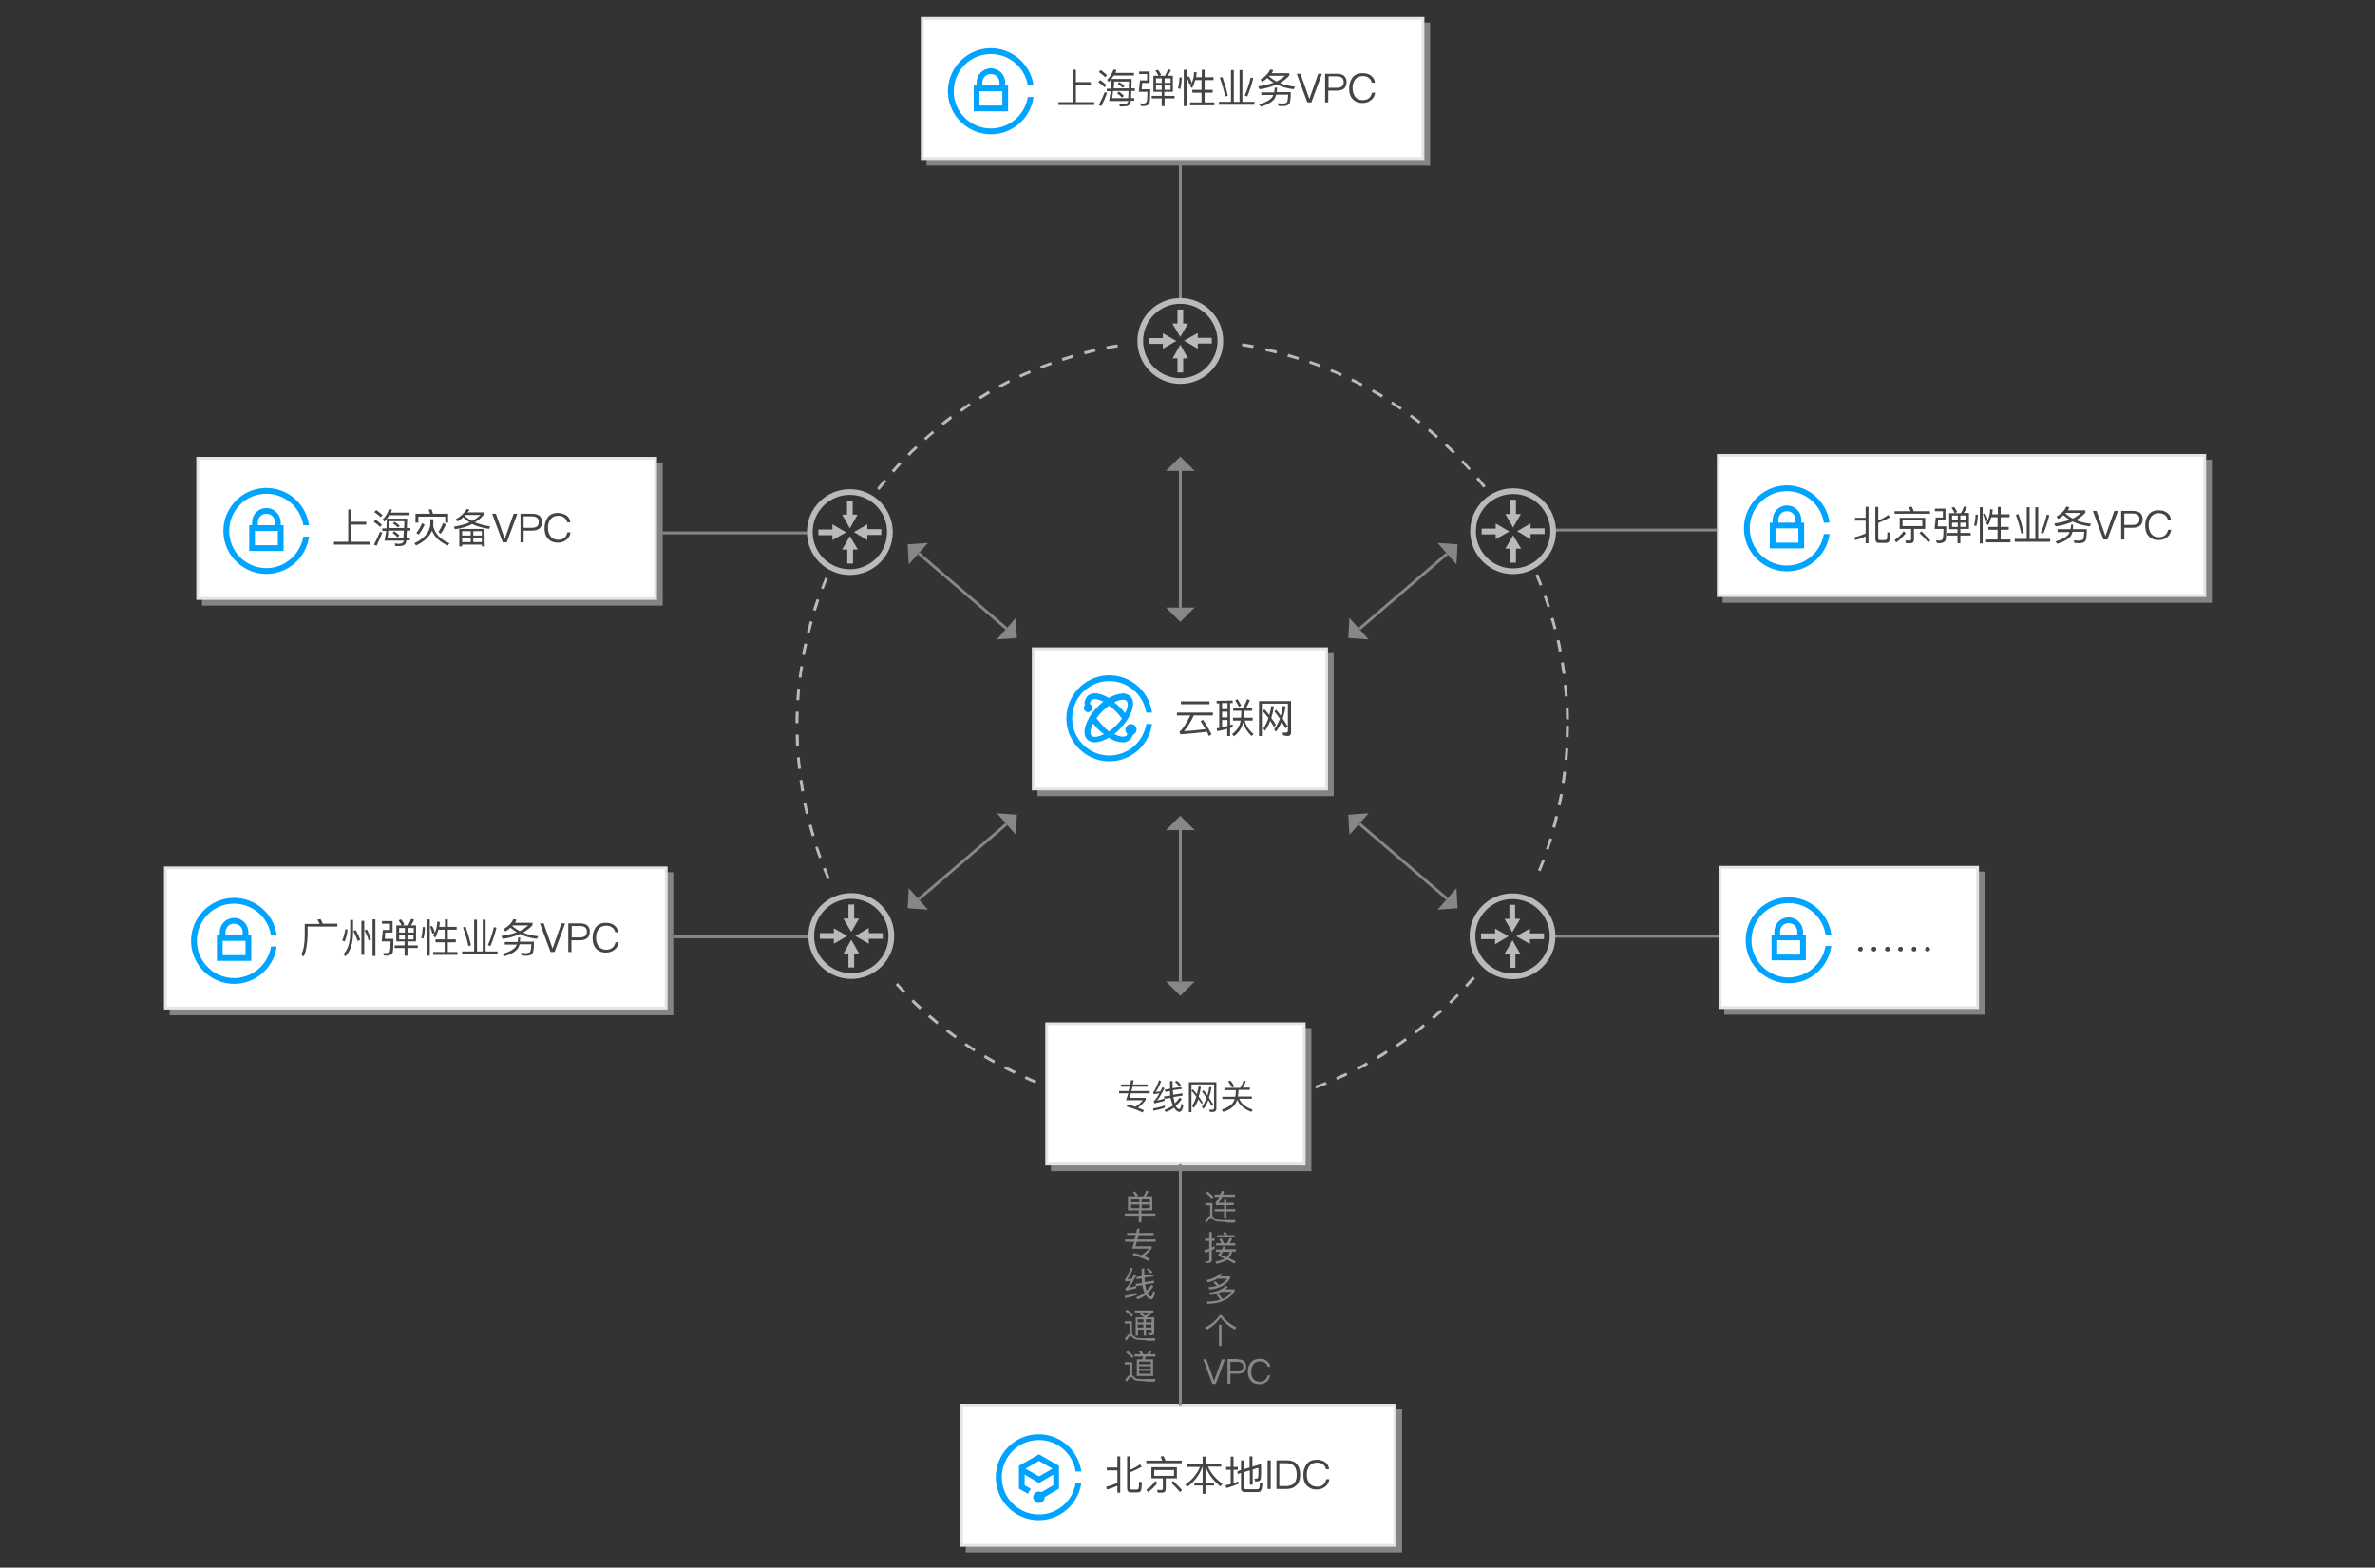 <?xml version="1.0" encoding="utf-8"?>
<!-- Generator: Adobe Illustrator 21.0.2, SVG Export Plug-In . SVG Version: 6.00 Build 0)  -->
<svg version="1.1" id="图层_1" xmlns="http://www.w3.org/2000/svg" xmlns:xlink="http://www.w3.org/1999/xlink" x="0px" y="0px"
	 width="830px" height="548px" viewBox="0 0 830 548" style="enable-background:new 0 0 830 548;" xml:space="preserve">
<rect x="0" y="0" width="830" height="548" fill="#333333" stroke="none"/>
<style type="text/css">
	.st0{fill:#BABABA;}
	.st1{display:none;fill:none;stroke:#00A4FF;stroke-width:2;stroke-miterlimit:10;}
	.st2{display:none;}
	.st3{display:inline;fill:#BABABA;}
	.st4{fill:none;stroke:#878787;stroke-miterlimit:10;}
	.st5{fill:#FFFFFF;}
	.st6{opacity:0.6;}
	.st7{fill:#BBBBBB;}
	.st8{fill:#E5E5E5;}
	.st9{fill:#00A4FF;}
	.st10{fill:#444444;}
	.st11{fill:#878787;}
</style>
<g id="图层_2">
	<path class="st0" d="M392.7,387.3c-1.3-0.2-2.6-0.4-4-0.7l0.2-1c1.3,0.2,2.6,0.5,3.9,0.7L392.7,387.3z M436.7,386.8l-0.2-1
		c1.3-0.2,2.6-0.5,3.9-0.7l0.2,1C439.3,386.3,438,386.5,436.7,386.8z M384.8,385.8c-1.3-0.3-2.6-0.6-3.9-0.9l0.2-1
		c1.3,0.3,2.6,0.6,3.9,0.9L384.8,385.8z M444.5,385.1l-0.2-1c1.3-0.3,2.6-0.6,3.9-1l0.3,1C447.1,384.5,445.8,384.8,444.5,385.1z
		 M377,383.9c-1.3-0.4-2.6-0.7-3.9-1.1l0.3-1c1.3,0.4,2.5,0.8,3.8,1.1L377,383.9z M452.3,383.1l-0.3-1c1.3-0.4,2.5-0.8,3.8-1.2
		l0.3,0.9C454.8,382.3,453.6,382.7,452.3,383.1z M369.3,381.5c-1.3-0.4-2.5-0.9-3.8-1.4l0.4-0.9c1.2,0.5,2.5,0.9,3.8,1.4
		L369.3,381.5z M459.9,380.5l-0.3-0.9c1.2-0.5,2.5-0.9,3.7-1.4l0.4,0.9C462.4,379.6,461.2,380,459.9,380.5z M361.8,378.7
		c-1.2-0.5-2.5-1-3.7-1.6l0.4-0.9c1.2,0.5,2.4,1.1,3.7,1.6L361.8,378.7z M467.3,377.5l-0.4-0.9c1.2-0.5,2.4-1.1,3.6-1.6l0.4,0.9
		C469.8,376.4,468.6,377,467.3,377.5z M354.5,375.4c-1.2-0.6-2.4-1.2-3.6-1.8l0.5-0.9c1.2,0.6,2.4,1.2,3.6,1.8L354.5,375.4z
		 M474.6,374.1l-0.5-0.9c1.2-0.6,2.4-1.2,3.5-1.9l0.5,0.9C476.9,372.9,475.8,373.5,474.6,374.1z M347.3,371.7
		c-1.2-0.7-2.3-1.3-3.5-2l0.5-0.9c1.1,0.7,2.3,1.3,3.5,2L347.3,371.7z M481.6,370.2l-0.5-0.9c1.1-0.7,2.3-1.4,3.4-2.1l0.5,0.8
		C483.9,368.9,482.7,369.6,481.6,370.2z M340.4,367.6c-1.1-0.7-2.2-1.5-3.4-2.2l0.6-0.8c1.1,0.7,2.2,1.5,3.3,2.2L340.4,367.6z
		 M488.4,366l-0.6-0.8c1.1-0.7,2.2-1.5,3.3-2.3l0.6,0.8C490.6,364.5,489.5,365.2,488.4,366z M333.8,363c-1.1-0.8-2.2-1.6-3.2-2.4
		l0.6-0.8c1.1,0.8,2.1,1.6,3.2,2.4L333.8,363z M494.9,361.3l-0.6-0.8c1.1-0.8,2.1-1.6,3.1-2.5l0.6,0.8
		C497,359.7,496,360.5,494.9,361.3z M327.4,358.1c-1-0.9-2.1-1.7-3.1-2.6l0.7-0.8c1,0.9,2,1.7,3,2.6L327.4,358.1z M501.1,356.3
		l-0.7-0.8c1-0.9,2-1.7,3-2.6l0.7,0.7C503.1,354.5,502.1,355.4,501.1,356.3z M321.4,352.9c-1-0.9-2-1.8-2.9-2.8l0.7-0.7
		c0.9,0.9,1.9,1.8,2.9,2.7L321.4,352.9z M507.1,350.9l-0.7-0.7c1-0.9,1.9-1.9,2.8-2.8l0.7,0.7C509,349,508,349.9,507.1,350.9z
		 M315.7,347.2c-0.9-1-1.8-1.9-2.7-2.9l0.7-0.7c0.9,1,1.8,2,2.7,2.9L315.7,347.2z M512.7,345.1l-0.7-0.7c0.9-1,1.8-2,2.7-3l0.8,0.7
		C514.5,343.1,513.6,344.1,512.7,345.1z M289.1,307.4c-0.5-1.2-1-2.5-1.5-3.7l0.9-0.4c0.5,1.2,1,2.5,1.5,3.7L289.1,307.4z
		 M538.4,304.6l-0.9-0.4c0.5-1.2,1-2.5,1.5-3.7l0.9,0.3C539.4,302.1,538.9,303.4,538.4,304.6z M286.2,300c-0.5-1.3-0.9-2.5-1.3-3.8
		l0.9-0.3c0.4,1.3,0.9,2.5,1.3,3.8L286.2,300z M541.2,297.1l-0.9-0.3c0.4-1.3,0.8-2.5,1.2-3.8l1,0.3
		C542,294.5,541.6,295.8,541.2,297.1z M283.7,292.4c-0.4-1.3-0.7-2.6-1.1-3.9l1-0.3c0.3,1.3,0.7,2.6,1.1,3.8L283.7,292.4z
		 M543.5,289.4l-1-0.3c0.4-1.3,0.7-2.6,1-3.9l1,0.2C544.2,286.8,543.9,288.1,543.5,289.4z M281.6,284.6c-0.3-1.3-0.6-2.6-0.9-3.9
		l1-0.2c0.3,1.3,0.5,2.6,0.8,3.9L281.6,284.6z M545.4,281.6l-1-0.2c0.3-1.3,0.5-2.6,0.8-3.9l1,0.2
		C545.9,279,545.7,280.3,545.4,281.6z M280,276.7c-0.2-1.3-0.4-2.6-0.6-4l1-0.1c0.2,1.3,0.4,2.6,0.6,3.9L280,276.7z M546.8,273.7
		l-1-0.1c0.2-1.3,0.4-2.6,0.5-3.9l1,0.1C547.2,271,547,272.4,546.8,273.7z M278.9,268.8c-0.1-1.3-0.3-2.7-0.4-4l1-0.1
		c0.1,1.3,0.2,2.6,0.4,4L278.9,268.8z M547.8,265.7l-1-0.1c0.1-1.3,0.2-2.6,0.3-4l1,0.1C548,263,547.9,264.4,547.8,265.7z
		 M278.2,260.8c-0.1-1.3-0.1-2.7-0.1-4h1c0,1.3,0.1,2.7,0.1,4H278.2z M548.2,257.7h-1c0-1.3,0.1-2.7,0.1-4h1
		C548.3,255,548.3,256.4,548.2,257.7z M279,252.8h-1c0-1.3,0-2.7,0.1-4h1C279.1,250.1,279,251.4,279,252.8z M547.3,251.5
		c0-1.3-0.1-2.7-0.1-4h1c0.1,1.3,0.1,2.7,0.1,4H547.3z M279.3,244.8l-1-0.1c0.1-1.3,0.2-2.7,0.3-4l1,0.1
		C279.5,242.1,279.4,243.5,279.3,244.8z M546.9,243.5c-0.1-1.3-0.2-2.7-0.4-4l1-0.1c0.1,1.3,0.3,2.7,0.4,4L546.9,243.5z
		 M280.1,236.9l-1-0.1c0.2-1.3,0.4-2.7,0.6-4l1,0.2C280.4,234.2,280.2,235.5,280.1,236.9z M546.1,235.6c-0.2-1.3-0.4-2.6-0.6-3.9
		l1-0.2c0.2,1.3,0.4,2.6,0.6,4L546.1,235.6z M281.3,229l-1-0.2c0.2-1.3,0.5-2.6,0.8-3.9l1,0.2C281.8,226.4,281.5,227.7,281.3,229z
		 M544.8,227.8c-0.3-1.3-0.5-2.6-0.8-3.9l1-0.2c0.3,1.3,0.6,2.6,0.8,3.9L544.8,227.8z M283,221.2l-1-0.2c0.3-1.3,0.7-2.6,1-3.9
		l1,0.3C283.7,218.6,283.3,219.9,283,221.2z M543,220c-0.3-1.3-0.7-2.6-1.1-3.8l1-0.3c0.4,1.3,0.7,2.6,1.1,3.9L543,220z
		 M285.1,213.5l-1-0.3c0.4-1.3,0.8-2.6,1.3-3.8l0.9,0.3C286,211,285.5,212.3,285.1,213.5z M540.8,212.3c-0.4-1.3-0.8-2.5-1.3-3.8
		l0.9-0.3c0.4,1.3,0.9,2.5,1.3,3.8L540.8,212.3z M287.8,206l-0.9-0.4c0.5-1.3,1-2.5,1.5-3.7l0.9,0.4
		C288.7,203.5,288.2,204.7,287.8,206z M538.1,204.8c-0.5-1.2-1-2.5-1.5-3.7l0.9-0.4c0.5,1.2,1,2.5,1.5,3.7L538.1,204.8z
		 M307.3,171.3l-0.8-0.6c0.8-1.1,1.7-2.1,2.5-3.1l0.8,0.6C308.9,169.3,308.1,170.3,307.3,171.3z M518.4,170.5
		c-0.8-1-1.7-2.1-2.5-3.1l0.8-0.6c0.9,1,1.7,2.1,2.5,3.1L518.4,170.5z M312.4,165.2l-0.8-0.7c0.9-1,1.8-2,2.7-3l0.7,0.7
		C314.1,163.2,313.2,164.2,312.4,165.2z M513.3,164.4c-0.9-1-1.8-2-2.7-2.9l0.7-0.7c0.9,1,1.8,2,2.7,3L513.3,164.4z M317.8,159.4
		l-0.7-0.7c0.9-1,1.9-1.9,2.9-2.8l0.7,0.7C319.7,157.5,318.7,158.4,317.8,159.4z M507.8,158.6c-0.9-0.9-1.9-1.9-2.9-2.8l0.7-0.7
		c1,0.9,1.9,1.8,2.9,2.8L507.8,158.6z M323.6,153.9l-0.7-0.7c1-0.9,2-1.8,3-2.6l0.6,0.8C325.5,152.1,324.5,153,323.6,153.9z
		 M502,153.2c-1-0.9-2-1.7-3-2.6l0.6-0.8c1,0.9,2,1.7,3,2.6L502,153.2z M329.6,148.7l-0.6-0.8c1-0.8,2.1-1.7,3.2-2.5l0.6,0.8
		C331.7,147.1,330.7,147.9,329.6,148.7z M495.9,148.1c-1-0.8-2.1-1.6-3.2-2.4l0.6-0.8c1.1,0.8,2.1,1.6,3.2,2.4L495.9,148.1z
		 M336,144l-0.6-0.8c1.1-0.8,2.2-1.5,3.3-2.3l0.6,0.8C338.2,142.4,337.1,143.2,336,144z M489.4,143.3c-1.1-0.8-2.2-1.5-3.3-2.2
		l0.5-0.8c1.1,0.7,2.2,1.5,3.3,2.2L489.4,143.3z M342.6,139.6l-0.5-0.9c1.1-0.7,2.3-1.4,3.4-2.1l0.5,0.9
		C344.9,138.2,343.8,138.9,342.6,139.6z M482.8,139c-1.1-0.7-2.3-1.4-3.4-2l0.5-0.9c1.2,0.7,2.3,1.3,3.5,2L482.8,139z M349.5,135.6
		l-0.5-0.9c1.2-0.6,2.4-1.3,3.6-1.9l0.4,0.9C351.9,134.3,350.7,134.9,349.5,135.6z M475.8,135c-1.2-0.6-2.4-1.2-3.6-1.8l0.4-0.9
		c1.2,0.6,2.4,1.2,3.6,1.8L475.8,135z M356.6,132l-0.4-0.9c1.2-0.6,2.4-1.1,3.7-1.6l0.4,0.9C359,130.9,357.8,131.5,356.6,132z
		 M468.6,131.5c-1.2-0.6-2.4-1.1-3.7-1.6l0.4-0.9c1.2,0.5,2.5,1.1,3.7,1.6L468.6,131.5z M363.9,128.9l-0.4-0.9
		c1.2-0.5,2.5-1,3.8-1.4l0.3,0.9C366.4,127.9,365.1,128.4,363.9,128.9z M461.3,128.4c-1.2-0.5-2.5-0.9-3.8-1.4l0.3-0.9
		c1.3,0.4,2.5,0.9,3.8,1.4L461.3,128.4z M371.4,126.2l-0.3-1c1.3-0.4,2.5-0.8,3.8-1.2l0.3,1C373.9,125.4,372.7,125.8,371.4,126.2z
		 M453.7,125.8c-1.3-0.4-2.5-0.8-3.8-1.1l0.3-1c1.3,0.4,2.6,0.8,3.8,1.2L453.7,125.8z M379.1,123.9l-0.3-1c1.3-0.3,2.6-0.7,3.9-1
		l0.2,1C381.6,123.3,380.3,123.6,379.1,123.9z M446.1,123.6c-1.3-0.3-2.6-0.6-3.9-0.9l0.2-1c1.3,0.3,2.6,0.6,3.9,0.9L446.1,123.6z
		 M437.9,121.7c-1.3-0.2-2.6-0.5-3.9-0.7l0.2-1c1.3,0.2,2.6,0.4,4,0.7L437.9,121.7z M386.8,122.1l-0.2-1c1.3-0.3,2.6-0.5,3.9-0.7
		l0.2,1C389.4,121.6,388.1,121.9,386.8,122.1z"/>
</g>
<path class="st1" d="M285.9,184.7c-21.1,15.1-34.9,39.8-34.9,67.7c0,28.5,14.4,53.7,36.3,68.7"/>
<path class="st1" d="M493.1,169.2c-7.2,0-14.2,0.9-20.9,2.7c-10.4-34.1-42.1-58.9-79.6-58.9c-31.9,0-59.7,18-73.6,44.4"/>
<path class="st1" d="M535,324.4c24.7-14.4,41.4-41.2,41.4-71.9c0-28-13.9-52.8-35.1-67.9"/>
<path class="st1" d="M326.2,335.3c2.6,0.3,5.3,0.4,8,0.4c0.1,0,0.2,0,0.4,0l0,0h158.5"/>
<g class="st2">
	<path class="st3" d="M476.4,168.2l-0.1-0.5c-0.2-0.6-0.4-1.3-0.6-1.9l0.9-0.3c0.2,0.5,0.3,1,0.5,1.5c0.5-0.1,1-0.2,1.5-0.4l0.2,1
		c-0.6,0.2-1.3,0.3-1.9,0.5L476.4,168.2z"/>
	<path class="st3" d="M474.3,162.1c-0.5-1.2-1-2.5-1.5-3.7l0.9-0.4c0.5,1.2,1,2.5,1.5,3.7L474.3,162.1z M471.1,154.8
		c-0.6-1.2-1.2-2.4-1.8-3.6l0.9-0.5c0.6,1.2,1.3,2.4,1.8,3.6L471.1,154.8z M311.4,147.8l-0.9-0.5c0.7-1.2,1.4-2.3,2.1-3.4l0.8,0.6
		C312.8,145.5,312.1,146.6,311.4,147.8z M467.3,147.7c-0.7-1.1-1.4-2.3-2.1-3.4l0.8-0.6c0.7,1.1,1.5,2.3,2.1,3.4L467.3,147.7z
		 M315.8,141.1l-0.8-0.6c0.8-1.1,1.6-2.2,2.4-3.2l0.8,0.6C317.4,139,316.5,140,315.8,141.1z M462.9,141.1c-0.8-1.1-1.6-2.1-2.4-3.2
		l0.8-0.6c0.8,1,1.6,2.1,2.4,3.2L462.9,141.1z M320.7,134.9l-0.8-0.7c0.9-1,1.8-2,2.7-3l0.7,0.7
		C322.5,132.9,321.6,133.9,320.7,134.9z M458,134.8c-0.9-1-1.8-2-2.7-3l0.7-0.7c0.9,1,1.8,2,2.7,3L458,134.8z M326.2,129.1l-0.7-0.7
		c1-0.9,2-1.9,3-2.7l0.7,0.7C328.1,127.2,327.2,128.2,326.2,129.1z M452.5,129c-1-0.9-1.9-1.8-2.9-2.7l0.7-0.7c1,0.9,2,1.8,3,2.7
		L452.5,129z M332.2,123.8l-0.6-0.8c1-0.8,2.1-1.7,3.2-2.5l0.6,0.8C334.3,122.1,333.2,122.9,332.2,123.8z M446.5,123.7
		c-1-0.8-2.1-1.7-3.2-2.4l0.6-0.8c1.1,0.8,2.1,1.6,3.2,2.5L446.5,123.7z M338.6,119l-0.6-0.8c1.1-0.8,2.3-1.5,3.4-2.2l0.5,0.9
		C340.8,117.6,339.7,118.3,338.6,119z M440.1,119c-1.1-0.7-2.2-1.5-3.4-2.2l0.5-0.9c1.1,0.7,2.3,1.4,3.4,2.2L440.1,119z
		 M345.4,114.8l-0.5-0.9c1.2-0.7,2.4-1.3,3.6-1.9l0.4,0.9C347.7,113.6,346.6,114.2,345.4,114.8z M433.3,114.8
		c-1.2-0.6-2.3-1.3-3.5-1.9l0.4-0.9c1.2,0.6,2.4,1.2,3.6,1.9L433.3,114.8z M352.5,111.3l-0.4-0.9c1.2-0.5,2.5-1.1,3.7-1.6l0.4,0.9
		C355,110.2,353.8,110.8,352.5,111.3z M426.2,111.3c-1.2-0.5-2.4-1.1-3.7-1.5l0.4-0.9c1.2,0.5,2.5,1,3.7,1.6L426.2,111.3z
		 M360,108.4l-0.3-0.9c1.3-0.4,2.6-0.8,3.9-1.2l0.3,1C362.5,107.5,361.2,107.9,360,108.4z M418.8,108.4c-1.2-0.4-2.5-0.8-3.8-1.2
		l0.3-1c1.3,0.4,2.6,0.8,3.8,1.2L418.8,108.4z M411.1,106.1c-1.3-0.3-2.6-0.6-3.9-0.9l0.2-1c1.3,0.3,2.6,0.6,3.9,0.9L411.1,106.1z
		 M367.6,106.1l-0.2-1c1.3-0.3,2.6-0.6,3.9-0.9l0.2,1C370.2,105.5,368.9,105.8,367.6,106.1z M403.3,104.6c-1.3-0.2-2.6-0.4-4-0.5
		l0.1-1c1.3,0.1,2.7,0.3,4,0.5L403.3,104.6z M375.5,104.6l-0.2-1c1.3-0.2,2.7-0.4,4-0.5l0.1,1C378.1,104.2,376.8,104.4,375.5,104.6z
		 M395.4,103.7c-1.3-0.1-2.7-0.1-4-0.2v-1c1.3,0,2.7,0.1,4,0.2V103.7z M383.4,103.7l-0.1-1c1.3-0.1,2.7-0.1,4-0.2v1
		C386.1,103.6,384.7,103.6,383.4,103.7z"/>
	<path class="st3" d="M319.6,347.7c-1.3-0.1-2.7-0.2-4-0.3l0.1-1c1.3,0.1,2.7,0.2,4,0.3L319.6,347.7z M274.5,332.5
		c-1.1-0.7-2.2-1.5-3.3-2.3l0.6-0.8c1.1,0.8,2.2,1.5,3.3,2.3L274.5,332.5z M268,327.7c-1-0.8-2.1-1.7-3.1-2.6l0.7-0.8
		c1,0.9,2,1.7,3,2.5L268,327.7z M261.9,322.5c-1-0.9-1.9-1.9-2.8-2.8l0.7-0.7c0.9,1,1.9,1.9,2.8,2.8L261.9,322.5z M256.4,316.7
		c-0.9-1-1.8-2-2.6-3.1l0.8-0.6c0.8,1,1.7,2,2.6,3L256.4,316.7z M251.3,310.4c-0.8-1.1-1.6-2.2-2.3-3.3l0.8-0.6
		c0.7,1.1,1.5,2.2,2.3,3.2L251.3,310.4z M246.9,303.7c-0.7-1.1-1.4-2.3-2-3.5l0.9-0.5c0.6,1.2,1.3,2.3,2,3.4L246.9,303.7z
		 M243,296.7c-0.6-1.2-1.2-2.4-1.7-3.6l0.9-0.4c0.5,1.2,1.1,2.4,1.7,3.6L243,296.7z M239.7,289.3c-0.5-1.2-0.9-2.5-1.4-3.8l0.9-0.3
		c0.4,1.3,0.9,2.5,1.4,3.7L239.7,289.3z M237.1,281.7c-0.4-1.3-0.7-2.6-1-3.9l1-0.2c0.3,1.3,0.7,2.6,1,3.8L237.1,281.7z
		 M235.2,273.9c-0.3-1.3-0.5-2.6-0.7-4l1-0.2c0.2,1.3,0.4,2.6,0.7,3.9L235.2,273.9z M234,266c-0.1-1.3-0.3-2.7-0.3-4l1-0.1
		c0.1,1.3,0.2,2.6,0.3,4L234,266z M233.5,258c0-0.7,0-1.3,0-2c0-0.7,0-1.4,0-2.1h1c0,0.7,0,1.4,0,2c0,0.6,0,1.3,0,1.9L233.5,258z
		 M234.7,250l-1-0.1c0.1-1.3,0.2-2.7,0.3-4l1,0.1C234.9,247.4,234.8,248.7,234.7,250z M235.6,242.1l-1-0.2c0.2-1.3,0.4-2.7,0.7-4
		l1,0.2C236,239.5,235.8,240.8,235.6,242.1z M237.1,234.3l-1-0.2c0.3-1.3,0.7-2.6,1-3.9l1,0.3C237.8,231.7,237.4,233,237.1,234.3z
		 M239.3,226.7l-0.9-0.3c0.4-1.3,0.9-2.5,1.4-3.8l0.9,0.4C240.2,224.2,239.8,225.5,239.3,226.7z M242.2,219.3l-0.9-0.4
		c0.5-1.2,1.1-2.4,1.7-3.6l0.9,0.4C243.3,216.9,242.8,218.1,242.2,219.3z M245.7,212.2l-0.9-0.5c0.6-1.2,1.3-2.3,2-3.5l0.9,0.5
		C247.1,209.9,246.4,211.1,245.7,212.2z M249.9,205.4l-0.8-0.6c0.7-1.1,1.5-2.2,2.3-3.3l0.8,0.6
		C251.4,203.2,250.6,204.3,249.9,205.4z M254.6,199l-0.8-0.6c0.8-1,1.7-2.1,2.6-3.1l0.8,0.7C256.3,197,255.4,198,254.6,199z
		 M259.8,193.1l-0.7-0.7c0.9-1,1.9-1.9,2.8-2.8l0.7,0.7C261.7,191.2,260.8,192.1,259.8,193.1z M265.6,187.6l-0.7-0.8
		c1-0.9,2-1.7,3.1-2.6l0.6,0.8C267.6,185.9,266.6,186.7,265.6,187.6z M271.8,182.6l-0.6-0.8c1.1-0.8,2.2-1.6,3.3-2.3l0.6,0.8
		C274,181.1,272.9,181.9,271.8,182.6z"/>
	<path class="st3" d="M327.7,347.8h-2.4c-0.5,0-1.1,0-1.6,0v-1c0.5,0,1.1,0,1.6,0h0.8l0,0h1.6V347.8z"/>
	<path class="st3" d="M494.4,347.8h-4v-1h4V347.8z M486.4,347.8h-4v-1h4V347.8z M478.5,347.8h-4v-1h4V347.8z M470.6,347.8h-4v-1h4
		V347.8z M462.6,347.8h-4v-1h4V347.8z M454.7,347.8h-4v-1h4V347.8z M446.7,347.8h-4v-1h4V347.8z M438.8,347.8h-4v-1h4V347.8z
		 M430.9,347.8h-4v-1h4V347.8z M422.9,347.8h-4v-1h4V347.8z M415,347.8h-4v-1h4V347.8z M407.1,347.8h-4v-1h4V347.8z M399.1,347.8h-4
		v-1h4V347.8z M391.2,347.8h-4v-1h4V347.8z M383.3,347.8h-4v-1h4V347.8z M375.3,347.8h-4v-1h4V347.8z M367.4,347.8h-4v-1h4V347.8z
		 M359.5,347.8h-4v-1h4V347.8z M351.5,347.8h-4v-1h4V347.8z M343.6,347.8h-4v-1h4V347.8z M335.7,347.8h-4v-1h4V347.8z M544.2,336.3
		l-0.5-0.9c1.1-0.6,2.3-1.3,3.4-2l0.5,0.9C546.6,335,545.4,335.7,544.2,336.3z M551,332.1l-0.6-0.8c1.1-0.7,2.2-1.5,3.2-2.3l0.6,0.8
		C553.2,330.6,552.1,331.4,551,332.1z M557.5,327.4l-0.6-0.8c1-0.8,2-1.7,3-2.5l0.7,0.7C559.5,325.7,558.5,326.5,557.5,327.4z
		 M563.4,322.1l-0.7-0.7c0.9-0.9,1.9-1.9,2.8-2.8l0.7,0.7C565.3,320.2,564.4,321.2,563.4,322.1z M568.9,316.3l-0.8-0.7
		c0.9-1,1.7-2,2.5-3l0.8,0.6C570.7,314.3,569.8,315.3,568.9,316.3z M573.9,310.1l-0.8-0.6c0.8-1.1,1.5-2.1,2.3-3.2l0.8,0.6
		C575.4,307.9,574.7,309,573.9,310.1z M578.3,303.5l-0.9-0.5c0.7-1.1,1.3-2.3,2-3.4l0.9,0.5C579.7,301.2,579,302.3,578.3,303.5z
		 M582.1,296.5l-0.9-0.4c0.6-1.2,1.1-2.4,1.7-3.6l0.9,0.4C583.3,294.1,582.7,295.3,582.1,296.5z M585.3,289.2l-0.9-0.4
		c0.5-1.2,0.9-2.5,1.3-3.7l0.9,0.3C586.3,286.7,585.8,287.9,585.3,289.2z M587.9,281.6l-1-0.3c0.4-1.3,0.7-2.5,1-3.8l1,0.2
		C588.6,279.1,588.2,280.3,587.9,281.6z M589.8,273.9l-1-0.2c0.3-1.3,0.5-2.6,0.7-3.9l1,0.2C590.2,271.3,590,272.6,589.8,273.9z
		 M591,266l-1-0.1c0.1-1.3,0.3-2.6,0.3-3.9l1,0.1C591.2,263.3,591.1,264.7,591,266z M591.5,258h-1c0-0.7,0-1.3,0-2
		c0-0.6,0-1.3,0-1.9h1c0,0.6,0,1.3,0,2C591.5,256.7,591.5,257.4,591.5,258z M590.3,250.1c-0.1-1.3-0.2-2.6-0.3-3.9l1-0.1
		c0.1,1.3,0.3,2.7,0.3,4H590.3z M589.5,242.3c-0.2-1.3-0.4-2.6-0.7-3.9l1-0.2c0.3,1.3,0.5,2.6,0.7,3.9L589.5,242.3z M588,234.6
		c-0.3-1.3-0.6-2.5-1-3.8l1-0.3c0.4,1.3,0.7,2.6,1,3.9L588,234.6z M585.8,227c-0.4-1.2-0.9-2.5-1.3-3.7l0.9-0.4
		c0.5,1.2,0.9,2.5,1.4,3.8L585.8,227z M582.9,219.6c-0.5-1.2-1.1-2.4-1.7-3.6l0.9-0.4c0.6,1.2,1.1,2.4,1.7,3.6L582.9,219.6z
		 M579.4,212.5c-0.6-1.1-1.3-2.3-2-3.4l0.9-0.5c0.7,1.1,1.4,2.3,2,3.5L579.4,212.5z M575.3,205.8c-0.7-1.1-1.5-2.2-2.3-3.2l0.8-0.6
		c0.8,1.1,1.5,2.2,2.3,3.3L575.3,205.8z M570.7,199.4c-0.8-1-1.7-2-2.5-3l0.8-0.7c0.9,1,1.7,2,2.6,3.1L570.7,199.4z M565.5,193.4
		c-0.9-0.9-1.8-1.9-2.8-2.8l0.7-0.7c1,0.9,1.9,1.9,2.8,2.8L565.5,193.4z M559.8,188c-1-0.9-2-1.7-3-2.5l0.6-0.8c1,0.8,2.1,1.7,3,2.6
		L559.8,188z M553.7,183c-1-0.8-2.1-1.5-3.2-2.3l0.6-0.8c1.1,0.7,2.2,1.5,3.3,2.3L553.7,183z M547.2,178.6c-1.1-0.7-2.2-1.3-3.4-2
		l0.5-0.9c1.2,0.6,2.3,1.3,3.4,2L547.2,178.6z M482.7,166.8l-0.2-1c1.3-0.2,2.6-0.5,3.9-0.7l0.1,1
		C485.3,166.3,484,166.5,482.7,166.8z M490.5,165.6l-0.1-1c1.3-0.1,2.7-0.2,4-0.3l0.1,1C493.2,165.4,491.8,165.5,490.5,165.6z
		 M502.4,165.2c-1.3,0-2.6,0-3.9,0v-1c1.3,0,2.7,0,4,0L502.4,165.2z"/>
</g>
<title>云联网</title>
<g>
	<line class="st4" x1="231.6" y1="186.3" x2="282.1" y2="186.3"/>
</g>
<g>
	<line class="st4" x1="235.3" y1="327.5" x2="282.8" y2="327.5"/>
</g>
<rect x="372.1" y="235.3" class="st5" width="32" height="32"/>
<g>
	<g class="st6">
		<rect x="362.6" y="228.3" class="st7" width="103.5" height="50"/>
	</g>
	<rect x="361.1" y="226.8" class="st5" width="102.5" height="49"/>
	<path class="st8" d="M463.1,227.3v48H361.6v-48L463.1,227.3 M464.1,226.3H360.6v50h103.5V226.3z"/>
	<path class="st9" d="M387.7,264.1c-7.2,0-13-5.8-13-13c0-7.2,5.8-13,13-13c6.4,0,11.9,4.7,12.9,11h2c-1.1-8.2-8.7-14-16.9-12.9
		c-8.2,1.1-14,8.7-12.9,16.9c1.1,8.2,8.7,14,16.9,12.9c6.7-0.9,12-6.2,12.9-12.9h-2C399.6,259.4,394.1,264.1,387.7,264.1z"/>
	<path class="st9" d="M396.7,253.7c-0.8-0.8-2-0.8-2.8,0s-0.8,2,0,2.8l0,0l0.1,0.1c-0.1,0.2-0.1,0.4-0.3,0.5
		c-0.7,0.7-2.3,0.5-4.3-0.5c0.7-0.5,1.4-1.1,2-1.8c0.3-0.3,0.6-0.6,0.8-0.9l0,0l0.2-0.2c0.2-0.3,0.5-0.6,0.7-0.9l0,0
		c0.5-0.6,0.9-1.2,1.3-1.9l0,0c1.8-3.1,2.2-6,0.6-7.5c-0.7-0.7-1.7-1-2.6-1c-1.7,0.1-3.4,0.7-4.9,1.6c-3.1-1.9-6-2.2-7.5-0.6
		c-0.8,0.9-1.1,2-0.9,3.2c-0.5,0.6-0.4,1.5,0.2,2c0.1,0.1,0.2,0.2,0.3,0.2l0,0c0.7,0.4,1.6,0,2-0.7c0.3-0.6,0.1-1.3-0.3-1.7
		c-0.1-0.1-0.2-0.1-0.3-0.2c-0.1-0.5,0.1-1,0.4-1.4c0.3-0.3,0.8-0.4,1.2-0.4c1.1,0.1,2.1,0.4,3,0.9c-0.7,0.5-1.4,1.1-2,1.8
		c-0.6,0.6-1.2,1.3-1.8,2l0,0c-0.4,0.6-0.9,1.2-1.2,1.8v0.1l0,0c-1.8,3.1-2.2,6-0.6,7.5c0.7,0.7,1.7,1,2.6,1
		c1.7-0.1,3.4-0.7,4.9-1.6c1.5,1,3.1,1.5,4.9,1.6c1,0,1.9-0.3,2.6-1c0.4-0.4,0.7-1,0.9-1.6c1-0.4,1.6-1.5,1.2-2.6
		C397,254.1,396.9,253.9,396.7,253.7L396.7,253.7z M392.5,244.6c0.4,0,0.9,0.1,1.2,0.4c0.7,0.7,0.5,2.3-0.5,4.3
		c-1.1-1.4-2.4-2.7-3.8-3.8C390.4,245,391.4,244.7,392.5,244.6z M382.7,257.6c-0.4,0-0.9-0.1-1.2-0.4c-0.7-0.7-0.5-2.3,0.5-4.3
		c1.1,1.4,2.3,2.7,3.8,3.7C384.8,257.2,383.8,257.5,382.7,257.6L382.7,257.6z M385.2,253.5c-0.7-0.8-1.4-1.6-2-2.4
		c0.6-0.9,1.3-1.7,2-2.4s1.6-1.4,2.4-2c1.7,1.2,3.2,2.7,4.5,4.5c-1.2,1.7-2.7,3.2-4.5,4.5C386.7,255,385.9,254.3,385.2,253.5
		L385.2,253.5z"/>
	<path class="st10" d="M423.9,249.1v1h-6.7c-0.9,2-2,3.8-3.4,5.5c2.5-0.1,5-0.4,7.5-0.7c-0.5-0.9-1.1-1.8-1.7-2.8l0.8-0.5
		c1.1,1.6,2.1,3.3,3,5.1l-0.9,0.6c-0.2-0.5-0.5-1-0.7-1.5c-2.8,0.4-5.9,0.6-9.3,0.9l-0.3-1c0.1,0,0.2-0.1,0.2-0.1
		c0.9-0.7,2.1-2.5,3.6-5.5h-4.7v-1H423.9z M422.7,245.2v1h-10v-1H422.7z"/>
	<path class="st10" d="M430.8,244.9v0.9h-0.9v7.7l0.9-0.3v1l-0.9,0.3v2.8h-1v-2.5c-1.1,0.3-2.3,0.6-3.5,0.8l-0.2-1l0.9-0.1v-8.6
		h-0.9V245L430.8,244.9z M429,247.9v-2.1h-1.9v2.1H429z M429,250.8v-2h-1.9v2H429z M429,253.8v-2.1h-1.9v2.5
		C427.7,254.1,428.3,254,429,253.8L429,253.8z M434.5,247.4c0.5-1,1-2,1.4-3l0.9,0.4c-0.4,0.9-0.8,1.8-1.3,2.7h2.1v1h-2.9v0.4
		c0,0.7,0,1.3-0.1,2h3.2v1H435c0.5,1.9,1.6,3.5,3.1,4.7l-0.7,0.7c-1.4-1.3-2.4-2.9-3-4.7c-0.4,2-1.6,3.7-3.2,4.8l-0.6-0.8
		c1.6-1.1,2.7-2.8,3-4.7h-2.7v-1h2.8c0.1-0.6,0.1-1.1,0.1-1.8v-0.6H431v-1L434.5,247.4z M433.8,246.6l-0.8,0.5
		c-0.4-0.8-0.8-1.5-1.3-2.2l0.8-0.5C432.9,245.2,433.4,245.9,433.8,246.6L433.8,246.6z"/>
	<path class="st10" d="M448.5,257.1l-0.3-1h1.3c0.3,0,0.5-0.2,0.6-0.4v-0.1V246H441v11.3h-1v-12.2h11.2V256c0.1,0.6-0.3,1.2-0.9,1.3
		c-0.1,0-0.2,0-0.3,0L448.5,257.1z M443.9,252c-0.4,1.3-1.1,2.4-1.8,3.5l-0.6-0.8c0.8-1.1,1.4-2.4,1.8-3.7c-0.7-0.9-1.3-1.7-2-2.4
		l0.6-0.6c0.6,0.6,1.2,1.3,1.7,2c0.3-1,0.5-2.1,0.7-3.2l0.9,0.2c-0.2,1.4-0.5,2.7-0.9,4c0.5,0.7,1.1,1.5,1.6,2.4l-0.7,0.7
		C444.8,253.3,444.3,252.6,443.9,252L443.9,252z M447.9,252.3c-0.5,1.3-1.2,2.4-2,3.5l-0.6-0.8c0.8-1.1,1.5-2.4,2-3.7
		c-0.6-1-1.3-1.8-1.9-2.6l0.6-0.6c0.6,0.7,1.1,1.4,1.6,2.1c0.3-1.1,0.6-2.2,0.7-3.4l1,0.2c-0.2,1.4-0.6,2.8-1,4.2
		c0.5,0.8,1.1,1.7,1.7,2.7l-0.7,0.7C448.8,253.8,448.4,253.1,447.9,252.3L447.9,252.3z"/>
</g>
<g>
	<g class="st6">
		<rect x="70.6" y="161.7" class="st7" width="161" height="50"/>
	</g>
	<rect x="68.9" y="160.2" class="st5" width="160" height="49"/>
	<path class="st8" d="M228.6,160.7v48h-159v-48H228.6 M229.6,159.7h-161v50h161V159.7z"/>
	<g id="_编组_5_1_">
		<g id="_编组_2-6_1_">
			<path id="_复合路径_5_1_" class="st9" d="M93.1,198.6c-7.2,0-13-5.8-13-13s5.8-13,13-13c6.4,0,11.9,4.7,12.9,11h2
				c-1.1-8.2-8.7-14-16.9-12.9s-14,8.7-12.9,16.9s8.7,14,16.9,12.9c6.7-0.9,12-6.2,12.9-12.9h-2C104.9,193.9,99.5,198.6,93.1,198.6z
				 M93.1,177.6c-2.8,0-5,2.2-5,5v1h-1v9h12v-9h-1v-1C98.1,179.9,95.9,177.6,93.1,177.6z M90.1,182.6c0-1.7,1.3-3,3-3s3,1.3,3,3v1
				h-6V182.6z M97.1,190.6h-8v-5h8V190.6z"/>
		</g>
	</g>
	<g>
		<path class="st10" d="M122.8,178.1v4.3h5.2v1h-5.2v6h6.4v1h-12.5v-1h5v-11.3H122.8z"/>
		<path class="st10" d="M133.5,183.5l-0.7,0.7c-0.5-0.6-1.2-1.1-2.2-1.8l0.7-0.7C132.2,182.3,132.9,183,133.5,183.5z M133.6,186.2
			c-0.6,1.6-1.3,3.2-2,4.6l-0.9-0.4c0.8-1.5,1.5-3,2.1-4.5L133.6,186.2z M133.7,180.1l-0.7,0.7c-0.5-0.6-1.2-1.1-2.2-1.8l0.7-0.7
			C132.4,178.9,133.1,179.5,133.7,180.1z M135.2,181.3h7.1c0,1.2-0.1,2.3-0.1,3.3h1.2v0.9h-1.2c-0.1,1-0.1,1.8-0.1,2.5h1.1v0.9H142
			c0,0.4-0.1,0.6-0.1,0.7c-0.1,0.4-0.4,0.8-0.8,1c-0.4,0.2-1,0.3-1.7,0.3c-0.3,0-0.8,0-1.2,0l-0.3-0.9c0.5,0,1,0.1,1.4,0.1
			s0.7,0,1-0.1s0.5-0.3,0.7-0.6c0-0.1,0.1-0.2,0.1-0.4h-6.7c0.2-1.1,0.4-2.2,0.6-3.4h-1.4v-0.9h1.5
			C135.1,183.5,135.1,182.4,135.2,181.3c-0.3,0.4-0.6,0.7-0.9,1.1l-0.6-0.8c1-0.9,1.7-2.1,2.3-3.6l1,0.2c-0.1,0.4-0.3,0.7-0.4,1h6.5
			v0.9h-7C135.7,180.6,135.5,180.9,135.2,181.3z M135.4,188h5.6c0-0.6,0.1-1.5,0.1-2.5h-5.4C135.7,186.4,135.6,187.3,135.4,188z
			 M141.3,182.2h-5.2c0,0.8-0.1,1.6-0.2,2.4h5.3C141.3,183.9,141.3,183.1,141.3,182.2z M139.6,187.2l-0.7,0.6c-0.4-0.5-1-1-1.7-1.5
			l0.6-0.6C138.5,186.2,139.1,186.7,139.6,187.2z M139.7,183.8l-0.6,0.6c-0.4-0.4-1-0.9-1.8-1.4l0.6-0.6
			C138.7,182.9,139.2,183.4,139.7,183.8z"/>
		<path class="st10" d="M151.4,183.9c0.6,2.7,2.5,4.7,5.7,6l-0.6,0.8c-2.9-1.3-4.7-3-5.5-5.2c-0.9,2.1-2.7,3.8-5.6,5.2l-0.6-0.8
			c3.6-1.7,5.5-4,5.6-6.8c0-0.7,0-1.2,0-1.6h1C151.5,182.5,151.4,183.3,151.4,183.9z M156.6,182.7h-1v-2.1h-9.4v2.1h-1v-3.1h5.1
			c-0.2-0.5-0.3-1-0.5-1.4l1-0.2c0.2,0.5,0.3,1,0.5,1.6h5.3L156.6,182.7L156.6,182.7z M148.4,183.4c-0.6,1.3-1.3,2.5-2.1,3.5
			l-0.8-0.6c0.8-0.9,1.4-2.1,2-3.4L148.4,183.4z M155.8,183.3c-0.5,1.3-1.1,2.4-1.8,3.3l-0.8-0.6c0.6-0.9,1.2-2,1.7-3.2L155.8,183.3
			z"/>
		<path class="st10" d="M164.1,178.2c-0.2,0.3-0.4,0.6-0.7,0.9h5.7v0.8c-0.9,1.1-1.9,2-3.2,2.7c1.5,0.6,3.3,1.1,5.4,1.4l-0.4,0.9
			c-2.3-0.4-4.3-0.9-5.9-1.7c-1.7,0.9-3.7,1.5-6,1.8l-0.4-0.9c2.1-0.3,3.9-0.8,5.5-1.5c-0.8-0.5-1.6-1.1-2.2-1.8
			c-0.6,0.6-1.3,1.1-2,1.5l-0.6-0.8c1.6-0.9,2.9-2.1,3.9-3.6L164.1,178.2z M169.4,191h-1v-0.6h-6.9v0.6h-1v-6.1h8.8L169.4,191
			L169.4,191z M164.5,187.2v-1.5h-3v1.5H164.5z M164.5,189.5V188h-3v1.5H164.5z M165,182.1c1.1-0.6,2.1-1.3,2.9-2.1h-5.2l-0.3,0.3
			C163.1,181,164,181.6,165,182.1z M165.4,187.2h3v-1.5h-3V187.2z M168.4,189.5V188h-3v1.5H168.4z"/>
		<path class="st10" d="M173.3,179.6l3.1,8.8l0,0l3.1-8.8h1.3l-3.7,10h-1.4l-3.7-10H173.3z"/>
		<path class="st10" d="M186,179.6c2.3,0,3.4,1,3.4,2.9c0,2-1.2,3-3.5,3H183v4.1h-1.1v-10H186z M183,184.5h2.9
			c0.8,0,1.4-0.2,1.8-0.5c0.4-0.3,0.6-0.8,0.6-1.5s-0.2-1.2-0.6-1.5c-0.4-0.3-1-0.5-1.8-0.5H183V184.5z"/>
		<path class="st10" d="M198,180.2c0.8,0.6,1.2,1.4,1.3,2.4h-1.1c-0.1-0.7-0.5-1.3-1.1-1.7c-0.5-0.4-1.2-0.6-2-0.6
			c-1.2,0-2.1,0.4-2.7,1.2c-0.6,0.8-0.9,1.8-0.9,3s0.3,2.2,0.9,3c0.6,0.8,1.5,1.2,2.7,1.2c0.8,0,1.5-0.2,2-0.6c0.6-0.4,1-1.1,1.2-2
			h1.1c-0.2,1.2-0.7,2.1-1.6,2.7c-0.8,0.6-1.7,0.9-2.8,0.9c-1.6,0-2.7-0.5-3.6-1.5c-0.8-0.9-1.1-2.1-1.1-3.6s0.4-2.7,1.1-3.7
			c0.8-1.1,2-1.6,3.6-1.6C196.3,179.4,197.2,179.7,198,180.2z"/>
	</g>
</g>
<g>
	<g class="st6">
		<rect x="59.3" y="304.9" class="st7" width="176" height="50"/>
	</g>
	<rect x="57.6" y="303.4" class="st5" width="175" height="49"/>
	<path class="st8" d="M232.3,303.9v48h-174v-48H232.3 M233.3,302.9h-176v50h176V302.9z"/>
	<g id="_编组_5_4_">
		<g id="_编组_2-6_4_">
			<path id="_复合路径_5_4_" class="st9" d="M81.8,341.9c-7.2,0-13-5.8-13-13s5.8-13,13-13c6.4,0,11.9,4.7,12.9,11h2
				c-1.1-8.2-8.7-14-16.9-12.9s-14,8.7-12.9,16.9c1.1,8.2,8.7,14,16.9,12.9c6.7-0.9,12-6.2,12.9-12.9h-2
				C93.7,337.2,88.2,341.9,81.8,341.9z M81.8,320.9c-2.8,0-5,2.2-5,5v1h-1v9h12v-9h-1v-1C86.8,323.1,84.6,320.9,81.8,320.9z
				 M78.8,325.9c0-1.7,1.3-3,3-3s3,1.3,3,3v1h-6V325.9z M85.8,333.9h-8v-5h8V333.9z"/>
		</g>
	</g>
	<g>
		<path class="st10" d="M112.8,322.9h5.1v1h-10.4v3.1c-0.1,3.1-0.5,5.5-1.4,7.4l-0.8-0.7c0.8-1.6,1.2-3.8,1.2-6.6V323h5.2
			c-0.2-0.5-0.5-1.1-0.8-1.5l1.1-0.2C112.3,321.7,112.5,322.2,112.8,322.9z"/>
		<path class="st10" d="M121.5,325c-0.2,1.4-0.5,2.8-1,4.1l-0.9-0.3c0.5-1.3,0.9-2.6,1.1-4L121.5,325z M123.4,321.6v4.3
			c0,3.8-0.9,6.6-2.7,8.4l-0.7-0.7c1.6-1.6,2.4-4.2,2.4-7.7v-4.3L123.4,321.6L123.4,321.6z M125.9,328.5L125,329
			c-0.4-1.3-1-2.5-1.5-3.5l0.8-0.4C124.9,326.1,125.4,327.3,125.9,328.5z M127.3,321.9v11.9h-1v-11.9H127.3z M129.7,328.4l-0.8,0.4
			c-0.4-1.3-1-2.5-1.5-3.5l0.8-0.4C128.8,326,129.3,327.1,129.7,328.4z M131.2,321.4v12.8h-1v-12.8H131.2z"/>
		<path class="st10" d="M134.5,328.2h3c0,2.4-0.1,3.9-0.2,4.6c-0.2,0.8-0.9,1.2-2.1,1.3c-0.3,0-0.7,0-1-0.1l-0.3-0.9
			c0.3,0,0.7,0.1,1,0.1c0.8,0,1.3-0.3,1.4-0.8c0.1-0.5,0.2-1.7,0.2-3.3h-3.1l0.4-4h2.5v-2.2h-2.8V322h3.7v4h-2.6L134.5,328.2z
			 M142.6,323.6c0.4-0.8,0.8-1.5,1.1-2.4l1,0.3c-0.3,0.8-0.7,1.4-1.1,2h1.8v5.6h-3v1.4h3.6v0.9h-3.6v2.7h-1v-2.7h-3.5v-0.9h3.5v-1.4
			h-2.9v-5.6h4.1V323.6z M141.3,323.2l-0.9,0.4c-0.3-0.7-0.7-1.4-1.1-1.9l0.9-0.3C140.6,321.9,141,322.5,141.3,323.2z M141.5,326
			v-1.6h-2v1.6H141.5z M141.5,326.9h-2v1.5h2V326.9z M142.5,326h2.1v-1.6h-2.1V326z M144.5,326.9h-2.1v1.5h2.1V326.9z"/>
		<path class="st10" d="M148.5,324.1c0,1.4-0.2,2.7-0.5,4l-0.8-0.2c0.3-1.2,0.5-2.5,0.5-3.8H148.5z M150.2,321.4v12.7h-1v-12.7
			H150.2z M152,326.1c0.5-1.2,0.8-2.5,0.8-3.9l0.9,0.1c0,0.6-0.1,1.1-0.2,1.7h2v-2.6h1v2.6h3.1v1h-3.1v3.4h2.8v1h-2.8v3.4h3.4v1
			h-8.5v-1h4v-3.4h-3.2v-1h3.2V325h-2.2c-0.3,1-0.6,2-1.1,2.8l-0.7-0.7c0.2-0.3,0.3-0.6,0.4-0.9l-0.7,0.2c-0.2-0.9-0.5-1.7-0.8-2.5
			l0.7-0.2C151.5,324.5,151.8,325.2,152,326.1z"/>
		<path class="st10" d="M166.7,321.5v11.1h2v-11.1h1v11.1h4.2v1h-12.4v-1h4.2v-11.1H166.7z M164.6,330.5l-0.9,0.2
			c-0.5-2.2-1.1-4.4-1.9-6.5l0.9-0.3C163.4,325.9,164.1,328.1,164.6,330.5z M173.5,324.3c-0.6,2.4-1.3,4.6-2.1,6.4l-0.9-0.3
			c0.8-1.7,1.5-3.8,2.1-6.3L173.5,324.3z"/>
		<path class="st10" d="M180.5,321.5c-0.2,0.4-0.3,0.7-0.5,1.1h6.1v0.8c-0.9,1-2,1.9-3.3,2.6c1.6,0.7,3.3,1.1,5.3,1.3l-0.5,0.9
			c-2.2-0.3-4.2-0.8-5.9-1.7c-1.7,0.8-3.7,1.4-6,1.7l-0.5-1c2-0.3,3.8-0.7,5.4-1.3c-0.8-0.5-1.5-1-2.2-1.6c-0.5,0.5-1.1,0.9-1.8,1.3
			l-0.6-0.8c1.7-1,2.8-2.1,3.4-3.5L180.5,321.5z M181.8,327.6c0,0.6-0.1,1.1-0.1,1.6h4.9c0,2.4-0.2,3.8-0.6,4.2
			c-0.4,0.5-1.1,0.7-2.1,0.7c-0.4,0-1,0-1.6-0.1l-0.3-0.9l1.7,0.1c0.8,0,1.4-0.2,1.6-0.5c0.2-0.3,0.3-1.2,0.4-2.6h-4.1
			c-0.1,0.4-0.3,0.7-0.4,1.1c-0.7,1.3-2.4,2.3-4.9,3.1l-0.7-0.8c2.3-0.7,3.8-1.5,4.6-2.5c0.2-0.3,0.3-0.5,0.4-0.8h-4.2v-0.9h4.5
			c0.1-0.5,0.2-1,0.2-1.6h0.7V327.6z M184.6,323.5h-5.4l-0.2,0.2c0.8,0.7,1.7,1.3,2.6,1.8C182.8,324.9,183.8,324.2,184.6,323.5z"/>
		<path class="st10" d="M190,322.8l3.1,8.8l0,0l3.1-8.8h1.3l-3.7,10h-1.4l-3.7-10H190z"/>
		<path class="st10" d="M202.7,322.8c2.3,0,3.4,1,3.4,2.9c0,2-1.2,3-3.5,3h-2.9v4.1h-1.1v-10H202.7z M199.8,327.7h2.9
			c0.8,0,1.4-0.2,1.8-0.5c0.4-0.3,0.6-0.8,0.6-1.5s-0.2-1.2-0.6-1.5c-0.4-0.3-1-0.5-1.8-0.5h-2.9V327.7z"/>
		<path class="st10" d="M214.7,323.5c0.8,0.6,1.2,1.4,1.3,2.4h-1c-0.1-0.7-0.5-1.3-1.1-1.7c-0.5-0.4-1.2-0.6-2-0.6
			c-1.2,0-2.1,0.4-2.7,1.2c-0.6,0.8-0.9,1.8-0.9,3s0.3,2.2,0.9,3c0.6,0.8,1.5,1.2,2.7,1.2c0.8,0,1.5-0.2,2-0.6c0.6-0.4,1-1.1,1.2-2
			h1.1c-0.2,1.2-0.7,2.1-1.6,2.7c-0.8,0.6-1.7,0.9-2.8,0.9c-1.6,0-2.7-0.5-3.6-1.5c-0.8-0.9-1.1-2.1-1.1-3.6s0.4-2.7,1.1-3.7
			c0.8-1.1,2-1.6,3.6-1.6C213,322.6,214,322.9,214.7,323.5z"/>
	</g>
</g>
<g>
	<g class="st6">
		<rect x="323.8" y="7.9" class="st7" width="176" height="50"/>
	</g>
	<rect x="322.1" y="6.4" class="st5" width="175" height="49"/>
	<path class="st8" d="M496.8,6.9v48h-174v-48L496.8,6.9 M497.8,5.9h-176v50h176V5.9z"/>
	<g id="_编组_5_2_">
		<g id="_编组_2-6_2_">
			<path id="_复合路径_5_2_" class="st9" d="M346.3,44.9c-7.2,0-13-5.8-13-13s5.8-13,13-13c6.4,0,11.9,4.7,12.9,11h2
				c-1.1-8.2-8.7-14-16.9-12.9c-8.2,1.1-14,8.7-12.9,16.9s8.7,14,16.9,12.9c6.7-0.9,12-6.2,12.9-12.9h-2
				C358.2,40.2,352.7,44.9,346.3,44.9z M346.3,23.9c-2.8,0-5,2.2-5,5v1h-1v9h12v-9h-1v-1C351.3,26.1,349.1,23.9,346.3,23.9z
				 M343.3,28.9c0-1.7,1.3-3,3-3s3,1.3,3,3v1h-6V28.9z M350.3,36.9h-8v-5h8V36.9z"/>
		</g>
	</g>
	<g>
		<path class="st10" d="M376,24.4v4.3h5.2v1H376v6h6.4v1h-12.5v-1h5V24.4H376z"/>
		<path class="st10" d="M386.7,29.8l-0.7,0.7c-0.5-0.6-1.2-1.1-2.2-1.8l0.7-0.7C385.4,28.6,386.1,29.2,386.7,29.8z M386.9,32.5
			c-0.6,1.6-1.3,3.2-2,4.6l-0.9-0.4c0.8-1.5,1.5-3,2.1-4.5L386.9,32.5z M386.9,26.3l-0.7,0.7c-0.5-0.6-1.2-1.1-2.2-1.8l0.7-0.7
			C385.6,25.2,386.3,25.7,386.9,26.3z M388.4,27.6h7.1c0,1.2-0.1,2.3-0.1,3.3h1.2v0.9h-1.2c-0.1,1-0.1,1.8-0.1,2.5h1.1v0.9h-1.2
			c0,0.4-0.1,0.6-0.1,0.7c-0.1,0.4-0.4,0.8-0.8,1s-1,0.3-1.7,0.3c-0.3,0-0.8,0-1.2,0l-0.3-0.9c0.5,0,1,0.1,1.4,0.1s0.7,0,1-0.1
			s0.5-0.3,0.7-0.6c0-0.1,0.1-0.2,0.1-0.4h-6.7c0.2-1.1,0.4-2.2,0.6-3.4h-1.4V31h1.5C388.3,29.8,388.4,28.7,388.4,27.6
			c-0.3,0.4-0.6,0.7-0.9,1.1l-0.6-0.8c1-0.9,1.7-2.1,2.3-3.6l1,0.2c-0.1,0.4-0.3,0.7-0.4,1h6.5v0.9h-7
			C388.9,26.8,388.7,27.2,388.4,27.6z M388.7,34.3h5.6c0-0.6,0.1-1.5,0.1-2.5H389C388.9,32.7,388.8,33.5,388.7,34.3z M394.6,28.5
			h-5.2c0,0.8-0.1,1.6-0.2,2.4h5.3C394.5,30.1,394.5,29.3,394.6,28.5z M392.8,33.5l-0.7,0.6c-0.4-0.5-1-1-1.7-1.5L391,32
			C391.8,32.5,392.3,33,392.8,33.5z M393,30.1l-0.6,0.6c-0.4-0.4-1-0.9-1.8-1.4l0.6-0.6C391.9,29.1,392.5,29.6,393,30.1z"/>
		<path class="st10" d="M399,31.2h3c0,2.4-0.1,3.9-0.2,4.6c-0.2,0.8-0.9,1.2-2.1,1.3c-0.3,0-0.7,0-1-0.1l-0.3-0.9
			c0.3,0,0.7,0.1,1,0.1c0.8,0,1.3-0.3,1.4-0.8s0.2-1.7,0.2-3.3h-3l0.4-4h2.5v-2.2h-2.8V25h3.7v4h-2.6L399,31.2z M407.1,26.6
			c0.4-0.8,0.8-1.5,1.1-2.4l1,0.3c-0.3,0.8-0.7,1.4-1.1,2h1.8v5.6h-3v1.4h3.6v0.9H407v2.7h-1v-2.7h-3.5v-0.9h3.5v-1.4h-2.9v-5.6h4
			V26.6z M405.8,26.2l-0.9,0.4c-0.3-0.7-0.7-1.4-1.1-1.9l0.9-0.3C405.1,24.9,405.5,25.5,405.8,26.2z M406,29v-1.6h-2V29H406z
			 M406,29.9h-2v1.5h2V29.9z M407,29h2.1v-1.6H407V29z M409,29.9h-2v1.5h2.1v-1.5H409z"/>
		<path class="st10" d="M413,27.1c0,1.4-0.2,2.7-0.5,4l-0.8-0.2c0.3-1.2,0.5-2.5,0.5-3.8H413z M414.7,24.4v12.7h-1V24.4H414.7z
			 M416.5,29.1c0.5-1.2,0.8-2.5,0.8-3.9l0.9,0.1c0,0.6-0.1,1.1-0.2,1.7h2v-2.6h1V27h3.1v1H421v3.4h2.8v1H421v3.4h3.4v1h-8.5v-1h4
			v-3.4h-3.2v-1h3.2V28h-2.2c-0.3,1-0.6,2-1.1,2.8l-0.7-0.7c0.2-0.3,0.3-0.6,0.4-0.9l-0.7,0.2c-0.2-0.9-0.5-1.7-0.8-2.5l0.7-0.2
			C416,27.5,416.3,28.2,416.5,29.1z"/>
		<path class="st10" d="M431.2,24.5v11.1h2V24.5h1v11.1h4.2v1H426v-1h4.2V24.5H431.2z M429.1,33.5l-0.9,0.2
			c-0.5-2.2-1.1-4.4-1.9-6.5l0.9-0.3C427.9,28.9,428.6,31.1,429.1,33.5z M438,27.3c-0.6,2.4-1.3,4.6-2.1,6.4l-0.9-0.3
			c0.8-1.7,1.5-3.8,2.1-6.3L438,27.3z"/>
		<path class="st10" d="M445,24.5c-0.2,0.4-0.3,0.7-0.5,1.1h6.1v0.8c-0.9,1-2,1.9-3.3,2.6c1.6,0.7,3.3,1.1,5.3,1.3l-0.5,0.9
			c-2.2-0.3-4.2-0.8-5.9-1.7c-1.7,0.8-3.7,1.4-6,1.7l-0.5-1c2-0.3,3.8-0.7,5.4-1.3c-0.8-0.5-1.5-1-2.2-1.6c-0.5,0.5-1.1,0.9-1.8,1.3
			l-0.6-0.8c1.7-1,2.8-2.1,3.4-3.5L445,24.5z M446.3,30.6c0,0.6-0.1,1.1-0.1,1.6h4.9c0,2.4-0.2,3.8-0.6,4.2s-1.1,0.7-2.1,0.7
			c-0.4,0-1,0-1.6-0.1l-0.3-0.9l1.7,0.1c0.8,0,1.4-0.2,1.6-0.5s0.3-1.2,0.4-2.6H446c-0.1,0.4-0.3,0.7-0.4,1.1
			c-0.7,1.3-2.4,2.3-4.9,3.1l-0.7-0.8c2.3-0.7,3.8-1.5,4.6-2.5c0.2-0.3,0.3-0.5,0.4-0.8h-4.2v-0.9h4.5c0.1-0.5,0.2-1,0.2-1.6
			L446.3,30.6L446.3,30.6z M449.1,26.5h-5.4l-0.2,0.2c0.8,0.7,1.7,1.3,2.6,1.8C447.3,27.9,448.3,27.2,449.1,26.5z"/>
		<path class="st10" d="M454.5,25.8l3.1,8.8l0,0l3.1-8.8h1.3l-3.7,10h-1.4l-3.7-10H454.5z"/>
		<path class="st10" d="M467.2,25.8c2.3,0,3.4,1,3.4,2.9c0,2-1.2,3-3.5,3h-2.9v4.1h-1.1v-10H467.2z M464.3,30.7h2.9
			c0.8,0,1.4-0.2,1.8-0.5s0.6-0.8,0.6-1.5s-0.2-1.2-0.6-1.5s-1-0.5-1.8-0.5h-2.9V30.7z"/>
		<path class="st10" d="M479.2,26.5c0.8,0.6,1.2,1.4,1.3,2.4h-1.1c-0.1-0.7-0.5-1.3-1.1-1.7c-0.5-0.4-1.2-0.6-2-0.6
			c-1.2,0-2.1,0.4-2.7,1.2c-0.6,0.8-0.9,1.8-0.9,3s0.3,2.2,0.9,3s1.5,1.2,2.7,1.2c0.8,0,1.5-0.2,2-0.6c0.6-0.4,1-1.1,1.2-2h1.1
			c-0.2,1.2-0.7,2.1-1.6,2.7c-0.8,0.6-1.7,0.9-2.8,0.9c-1.6,0-2.7-0.5-3.6-1.5c-0.8-0.9-1.1-2.1-1.1-3.6c0-1.5,0.4-2.7,1.1-3.7
			c0.8-1.1,2-1.6,3.6-1.6C477.5,25.6,478.5,25.9,479.2,26.5z"/>
	</g>
</g>
<g>
	<g class="st6">
		<rect x="602" y="160.7" class="st7" width="171" height="50"/>
	</g>
	<rect x="600.3" y="159.2" class="st5" width="170" height="49"/>
	<path class="st8" d="M770,159.7v48H601v-48H770 M771,158.7H600v50h171V158.7z"/>
	<g id="_编组_5_3_">
		<g id="_编组_2-6_3_">
			<path id="_复合路径_5_3_" class="st9" d="M624.5,197.7c-7.2,0-13-5.8-13-13s5.8-13,13-13c6.4,0,11.9,4.7,12.9,11h2
				c-1.1-8.2-8.7-14-16.9-12.9s-14,8.7-12.9,16.9s8.7,14,16.9,12.9c6.7-0.9,12-6.2,12.9-12.9h-2C636.3,193,630.9,197.7,624.5,197.7z
				 M624.5,176.7c-2.8,0-5,2.2-5,5v1h-1v9h12v-9h-1v-1C629.5,178.9,627.3,176.7,624.5,176.7z M621.5,181.7c0-1.7,1.3-3,3-3
				s3,1.3,3,3v1h-6V181.7z M628.5,189.7h-8v-5h8V189.7z"/>
		</g>
	</g>
	<g>
		<path class="st10" d="M653,177.2v12.7h-1v-2.4c-1.1,0.5-2.4,1-3.7,1.3l-0.2-1c1.4-0.3,2.7-0.8,3.9-1.3V182h-3.7v-1h3.7v-3.9
			L653,177.2L653,177.2z M656.7,189.8c-0.9,0-1.3-0.5-1.3-1.4v-11.2h1v4.7c1.2-0.4,2.4-1.1,3.5-1.9l0.6,0.8c-1.5,0.9-2.8,1.5-4.1,2
			v5.4c0,0.4,0.2,0.6,0.5,0.6h1.8c0.3,0,0.5-0.1,0.7-0.3c0.1-0.3,0.2-1.1,0.2-2.5l1,0.3c-0.1,1.6-0.2,2.6-0.4,3
			c-0.2,0.3-0.6,0.5-1.2,0.5L656.7,189.8L656.7,189.8z"/>
		<path class="st10" d="M666,186.4c-0.9,1.2-2,2.3-3.3,3.2l-0.6-0.8c1.3-0.9,2.4-1.9,3.2-3.1L666,186.4z M668.8,178.7h5.7v0.9h-12.4
			v-0.9h5.6c-0.2-0.5-0.4-1-0.6-1.4l1-0.2C668.4,177.6,668.6,178.1,668.8,178.7z M672.8,181v3.9h-3.9v3.7c0,0.8-0.4,1.3-1.3,1.3
			h-1.5l-0.2-1c0.5,0,0.9,0.1,1.4,0.1c0.4,0,0.6-0.2,0.6-0.6v-3.5h-4V181H672.8z M671.8,181.9h-6.9v2h6.9V181.9z M674.6,188.9
			l-0.7,0.7c-0.8-1-1.8-2.1-3.1-3.2l0.7-0.7C672.6,186.9,673.7,187.9,674.6,188.9z"/>
		<path class="st10" d="M677.2,184h3c0,2.4-0.1,3.9-0.2,4.6c-0.2,0.8-0.9,1.2-2.1,1.3c-0.3,0-0.7,0-1-0.1l-0.3-0.9
			c0.3,0,0.7,0.1,1,0.1c0.8,0,1.3-0.3,1.4-0.8c0.1-0.5,0.2-1.7,0.2-3.3h-3.1l0.4-4h2.5v-2.2h-2.8v-0.9h3.7v4h-2.6L677.2,184z
			 M685.3,179.4c0.4-0.8,0.8-1.5,1.1-2.4l1,0.3c-0.3,0.8-0.7,1.4-1.1,2h1.8v5.6h-3v1.4h3.6v0.9h-3.6v2.7h-1v-2.7h-3.5v-0.9h3.5V185
			h-2.9v-5.6H685.3z M684,179l-0.9,0.4c-0.3-0.7-0.7-1.4-1.1-1.9l0.9-0.3C683.3,177.7,683.7,178.3,684,179z M684.2,181.8v-1.6h-2
			v1.6H684.2z M684.2,182.7h-2v1.5h2V182.7z M685.1,181.8h2.1v-1.6h-2.1V181.8z M687.2,182.7h-2.1v1.5h2.1V182.7z"/>
		<path class="st10" d="M691.2,179.9c0,1.4-0.2,2.7-0.5,4l-0.8-0.2c0.3-1.2,0.5-2.5,0.5-3.8H691.2z M692.9,177.2V190h-1v-12.7h1
			V177.2z M694.7,181.9c0.5-1.2,0.8-2.5,0.8-3.9l0.9,0.1c0,0.6-0.1,1.1-0.2,1.7h2v-2.6h1v2.6h3.1v1h-3.1v3.4h2.8v1h-2.8v3.4h3.4v1
			h-8.5v-1h4v-3.4h-3.2v-1h3.2v-3.4h-2.2c-0.3,1-0.6,2-1.1,2.8l-0.7-0.7c0.2-0.3,0.3-0.6,0.4-0.9l-0.7,0.2c-0.2-0.9-0.5-1.7-0.8-2.5
			l0.7-0.2C694.2,180.3,694.5,181,694.7,181.9z"/>
		<path class="st10" d="M709.3,177.3v11.1h2v-11.1h1v11.1h4.2v1h-12.4v-1h4.2v-11.1H709.3z M707.3,186.3l-0.9,0.2
			c-0.5-2.2-1.1-4.4-1.9-6.5l0.9-0.3C706.1,181.7,706.7,183.9,707.3,186.3z M716.2,180.1c-0.6,2.4-1.3,4.6-2.1,6.4l-0.9-0.3
			c0.8-1.7,1.5-3.8,2.1-6.3L716.2,180.1z"/>
		<path class="st10" d="M723.2,177.3c-0.2,0.4-0.3,0.7-0.5,1.1h6.1v0.8c-0.9,1-2,1.9-3.3,2.6c1.6,0.7,3.3,1.1,5.3,1.3l-0.5,0.9
			c-2.2-0.3-4.2-0.8-5.9-1.7c-1.7,0.8-3.7,1.4-6,1.7l-0.5-1c2-0.3,3.8-0.7,5.4-1.3c-0.8-0.5-1.5-1-2.2-1.6c-0.5,0.5-1.1,0.9-1.8,1.3
			l-0.6-0.8c1.7-1,2.8-2.1,3.4-3.5L723.2,177.3z M724.5,183.4c0,0.6-0.1,1.1-0.1,1.6h4.9c0,2.4-0.2,3.8-0.6,4.2s-1.1,0.7-2.1,0.7
			c-0.4,0-1,0-1.6-0.1l-0.3-0.9l1.7,0.1c0.8,0,1.4-0.2,1.6-0.5c0.2-0.3,0.3-1.2,0.4-2.6h-4.1c-0.1,0.4-0.3,0.7-0.4,1.1
			c-0.7,1.3-2.4,2.3-4.9,3.1l-0.7-0.8c2.3-0.7,3.8-1.5,4.6-2.5c0.2-0.3,0.3-0.5,0.4-0.8h-4.2v-1h4.5c0.1-0.5,0.2-1,0.2-1.6H724.5z
			 M727.3,179.3H722l-0.2,0.2c0.8,0.7,1.7,1.3,2.6,1.8C725.5,180.7,726.5,180,727.3,179.3z"/>
		<path class="st10" d="M732.7,178.6l3.1,8.8l0,0l3.1-8.8h1.3l-3.7,10h-1.4l-3.7-10H732.7z"/>
		<path class="st10" d="M745.4,178.6c2.3,0,3.4,1,3.4,2.9c0,2-1.2,3-3.5,3h-2.9v4.1h-1.1v-10H745.4z M742.4,183.5h2.9
			c0.8,0,1.4-0.2,1.8-0.5c0.4-0.3,0.6-0.8,0.6-1.5s-0.2-1.2-0.6-1.5c-0.4-0.3-1-0.5-1.8-0.5h-2.9V183.5z"/>
		<path class="st10" d="M757.4,179.3c0.8,0.6,1.2,1.4,1.3,2.4h-1.1c-0.1-0.7-0.5-1.3-1.1-1.7c-0.5-0.4-1.2-0.6-2-0.6
			c-1.2,0-2.1,0.4-2.7,1.2c-0.6,0.8-0.9,1.8-0.9,3s0.3,2.2,0.9,3c0.6,0.8,1.5,1.2,2.7,1.2c0.8,0,1.5-0.2,2-0.6c0.6-0.4,1-1.1,1.2-2
			h1.1c-0.2,1.2-0.7,2.1-1.6,2.7c-0.8,0.6-1.7,0.9-2.8,0.9c-1.6,0-2.7-0.5-3.6-1.5c-0.8-0.9-1.1-2.1-1.1-3.6s0.4-2.7,1.1-3.7
			c0.8-1.1,2-1.6,3.6-1.6C755.7,178.4,756.6,178.7,757.4,179.3z"/>
	</g>
</g>
<g>
	<line class="st4" x1="543.2" y1="327.3" x2="600.6" y2="327.3"/>
</g>
<g>
	<g class="st6">
		<rect x="602.6" y="304.7" class="st7" width="91" height="50"/>
	</g>
	<rect x="600.9" y="303.2" class="st5" width="90" height="49"/>
	<path class="st8" d="M690.6,303.7v48h-89v-48H690.6 M691.6,302.7h-91v50h91V302.7z"/>
	<g id="_编组_5_5_">
		<g id="_编组_2-6_5_">
			<path id="_复合路径_5_5_" class="st9" d="M625.1,341.7c-7.2,0-13-5.8-13-13s5.8-13,13-13c6.4,0,11.9,4.7,12.9,11h2
				c-1.1-8.2-8.7-14-16.9-12.9s-14,8.7-12.9,16.9s8.7,14,16.9,12.9c6.7-0.9,12-6.2,12.9-12.9h-2C636.9,337,631.5,341.6,625.1,341.7z
				 M625.1,320.7c-2.8,0-5,2.2-5,5v1h-1v9h12v-9h-1v-1C630.1,322.9,627.8,320.7,625.1,320.7z M622.1,325.7c0-1.7,1.3-3,3-3
				s3,1.3,3,3v1h-6V325.7z M629.1,333.7h-8v-5h8V333.7z"/>
		</g>
	</g>
	<g>
		<path class="st10" d="M650.8,331.2c0.2,0.2,0.2,0.4,0.2,0.6c0,0.3-0.1,0.4-0.2,0.6c-0.2,0.2-0.4,0.2-0.6,0.2s-0.4-0.1-0.6-0.2
			c-0.2-0.2-0.3-0.4-0.3-0.6s0.1-0.4,0.3-0.6s0.3-0.2,0.6-0.2C650.5,330.9,650.7,331,650.8,331.2z M655.5,331.2
			c0.2,0.2,0.2,0.4,0.2,0.6c0,0.3-0.1,0.4-0.2,0.6c-0.2,0.2-0.4,0.2-0.6,0.2s-0.4-0.1-0.6-0.2c-0.2-0.2-0.2-0.4-0.2-0.6
			s0.1-0.4,0.2-0.6c0.2-0.2,0.4-0.2,0.6-0.2S655.4,331,655.5,331.2z M660.2,331.2c0.2,0.2,0.3,0.4,0.3,0.6c0,0.3-0.1,0.4-0.3,0.6
			s-0.4,0.2-0.6,0.2c-0.2,0-0.4-0.1-0.6-0.2c-0.2-0.2-0.2-0.4-0.2-0.6s0.1-0.4,0.2-0.6c0.2-0.2,0.4-0.2,0.6-0.2
			C659.8,330.9,660,331,660.2,331.2z"/>
		<path class="st10" d="M664.8,331.2c0.2,0.2,0.2,0.4,0.2,0.6c0,0.3-0.1,0.4-0.2,0.6c-0.2,0.2-0.4,0.2-0.6,0.2s-0.4-0.1-0.6-0.2
			c-0.2-0.2-0.3-0.4-0.3-0.6s0.1-0.4,0.3-0.6s0.3-0.2,0.6-0.2C664.5,330.9,664.7,331,664.8,331.2z M669.5,331.2
			c0.2,0.2,0.2,0.4,0.2,0.6c0,0.3-0.1,0.4-0.2,0.6c-0.2,0.2-0.4,0.2-0.6,0.2s-0.4-0.1-0.6-0.2c-0.2-0.2-0.2-0.4-0.2-0.6
			s0.1-0.4,0.2-0.6c0.2-0.2,0.4-0.2,0.6-0.2S669.4,331,669.5,331.2z M674.2,331.2c0.2,0.2,0.3,0.4,0.3,0.6c0,0.3-0.1,0.4-0.3,0.6
			s-0.4,0.2-0.6,0.2c-0.2,0-0.4-0.1-0.6-0.2c-0.2-0.2-0.2-0.4-0.2-0.6s0.1-0.4,0.2-0.6c0.2-0.2,0.4-0.2,0.6-0.2
			C673.8,330.9,674,331,674.2,331.2z"/>
	</g>
</g>
<g>
	<g class="st6">
		<rect x="367.3" y="359.4" class="st7" width="91" height="50"/>
	</g>
	<rect x="365.6" y="357.9" class="st5" width="90" height="49"/>
	<path class="st8" d="M455.3,358.4v48h-89v-48H455.3 M456.3,357.4h-91v50h91V357.4z"/>
	<g>
		<path class="st10" d="M394.4,381.4c0.1-0.5,0.3-1,0.4-1.5h-3v-0.8h3.2c0.1-0.5,0.2-1,0.3-1.5l0.9,0.1c-0.1,0.5-0.2,0.9-0.3,1.4
			h5.2v0.8h-5.3c-0.1,0.5-0.2,1-0.4,1.5h6.4v0.8h-6.6c-0.2,0.6-0.3,1.1-0.5,1.6h5.7v0.7c-0.6,0.9-1.5,1.8-2.7,2.7
			c0.7,0.3,1.4,0.6,2.1,0.9l-0.5,0.8c-1.8-0.9-3.7-1.6-5.6-2.1l0.5-0.7c0.9,0.2,1.8,0.5,2.6,0.8c1.1-0.7,2-1.5,2.6-2.3h-5.9
			c0.3-0.8,0.6-1.6,0.8-2.4h-3.2v-0.8H394.4z"/>
		<path class="st10" d="M405.8,378c-0.6,1.6-1.2,2.8-1.9,3.7c0.5,0,1.1-0.1,1.6-0.2c0.2-0.4,0.5-0.9,0.7-1.4l0.8,0.3
			c-1.1,2-1.9,3.5-2.6,4.3c0.9-0.2,1.7-0.4,2.6-0.7v0.8c-1.3,0.4-2.5,0.7-3.6,0.9l-0.2-0.8c0.2-0.1,0.3-0.2,0.4-0.3
			c0.4-0.5,1-1.2,1.6-2.4c-0.7,0.1-1.3,0.2-2,0.3l-0.2-0.8c0.1,0,0.3-0.2,0.4-0.3c0.6-1.1,1.2-2.4,1.7-3.8L405.8,378z M407.1,387.2
			c-1.2,0.5-2.5,0.8-4,1.1l-0.1-0.8c1.6-0.3,3-0.6,4.1-1.1V387.2z M413,380.7l-3.1,0.4c0,0.6,0.1,1.1,0.1,1.6l3.2-0.5l0.1,0.8
			l-3.2,0.5c0,0.2,0.1,0.4,0.1,0.6c0.1,0.6,0.3,1.2,0.4,1.6c0.6-0.6,1.2-1.3,1.7-2l0.7,0.5c-0.6,0.9-1.3,1.7-2.1,2.4
			c0,0.1,0.1,0.2,0.1,0.2c0.4,0.6,0.7,0.9,1.1,0.9s0.6-0.6,0.8-1.9l0.7,0.5c-0.3,1.6-0.8,2.4-1.4,2.4c-0.6,0-1.1-0.4-1.6-1.1
			c-0.1-0.1-0.2-0.3-0.3-0.4c-0.9,0.7-1.8,1.2-2.9,1.5l-0.5-0.7c1.1-0.4,2.1-0.9,3-1.5c-0.2-0.5-0.4-1.1-0.6-1.8
			c-0.1-0.3-0.1-0.6-0.2-0.9l-2.2,0.3l-0.1-0.8l2.2-0.3c-0.1-0.5-0.1-1.1-0.1-1.6l-1.7,0.3l-0.1-0.8l1.8-0.3v-2.7h0.9v2.5l3-0.4
			L413,380.7z M412.7,379.2l-0.7,0.5c-0.3-0.5-0.8-1-1.4-1.5l0.7-0.4C411.9,378.3,412.4,378.8,412.7,379.2z"/>
		<path class="st10" d="M422.8,388.7l-0.2-0.8l1.2,0c0.3,0,0.5-0.2,0.5-0.5v-8.3h-7.9v9.7h-0.9v-10.5h9.6v9.3c0,0.7-0.4,1.1-1.1,1.1
			H422.8z M418.8,384.3c-0.4,1.2-1,2.2-1.6,3l-0.6-0.7c0.6-0.9,1.1-1.9,1.5-3.2c-0.6-0.8-1.1-1.5-1.7-2.1l0.5-0.5
			c0.4,0.5,0.9,1,1.4,1.7c0.2-0.8,0.4-1.8,0.6-2.7l0.8,0.1c-0.2,1.2-0.4,2.4-0.8,3.4c0.5,0.6,0.9,1.3,1.4,2.1L420,386
			C419.6,385.4,419.2,384.8,418.8,384.3z M422.3,384.6c-0.5,1.2-1,2.2-1.7,3L420,387c0.7-0.9,1.2-2,1.7-3.2
			c-0.6-0.8-1.1-1.6-1.6-2.2l0.5-0.5c0.4,0.5,0.9,1.1,1.4,1.8c0.3-0.9,0.5-1.9,0.6-2.9l0.8,0.1c-0.2,1.3-0.5,2.5-0.9,3.6
			c0.5,0.7,0.9,1.5,1.5,2.3l-0.6,0.6C423.1,385.9,422.7,385.2,422.3,384.6z"/>
		<path class="st10" d="M435.4,377.9c-0.3,0.9-0.6,1.6-1.1,2.3h2.5v0.8h-4v0.6c0,0.6-0.1,1.2-0.2,1.7h4.9v0.8h-4.4
			c0.6,1.6,2.1,2.9,4.7,3.8l-0.5,0.8c-2.6-1.1-4.3-2.5-4.9-4.3c-0.2,0.7-0.5,1.3-0.9,1.8c-0.8,1.1-2.1,1.9-4,2.5l-0.5-0.8
			c1.8-0.6,3.1-1.4,3.8-2.3c0.3-0.4,0.5-0.9,0.7-1.4h-4.3v-0.8h4.5c0.1-0.5,0.2-1.1,0.2-1.7v-0.6h-4v-0.8h5.5
			c0.5-0.7,0.9-1.5,1.2-2.6L435.4,377.9z M431.4,379.8l-0.8,0.4c-0.4-0.8-0.9-1.5-1.4-2.1l0.8-0.4
			C430.5,378.4,431,379.1,431.4,379.8z"/>
	</g>
</g>
<g>
	<line class="st4" x1="543.5" y1="185.3" x2="600" y2="185.3"/>
</g>
<g class="st6">
	<rect x="337.5" y="492.7" class="st7" width="152.5" height="50"/>
</g>
<rect x="335.8" y="491.2" class="st5" width="151.5" height="49"/>
<path class="st8" d="M487,491.7v48H336.5v-48H487 M488,490.7H335.5v50H488V490.7z"/>
<g>
	<polygon class="st11" points="407.5,343.1 412.5,348.1 417.5,343.1 	"/>
	<polygon class="st11" points="417.5,290.2 412.5,285.2 407.5,290.2 	"/>
	<line class="st4" x1="412.5" y1="343.1" x2="412.5" y2="285.9"/>
</g>
<g>
	<polygon class="st11" points="407.5,212.4 412.5,217.4 417.5,212.4 	"/>
	<polygon class="st11" points="417.5,164.6 412.5,159.6 407.5,164.6 	"/>
	<line class="st4" x1="412.5" y1="212.4" x2="412.5" y2="160.2"/>
</g>
<g>
	<polygon class="st11" points="509,197.3 509.4,190.3 502.4,189.8 	"/>
	<polygon class="st11" points="471.6,216 471.2,223 478.3,223.5 	"/>
	<line class="st4" x1="475.1" y1="219.8" x2="505.7" y2="193.6"/>
</g>
<g>
	<polygon class="st11" points="348.4,223.5 355.4,223 355,216 	"/>
	<polygon class="st11" points="324.3,189.8 317.2,190.3 317.6,197.3 	"/>
	<line class="st4" x1="351.7" y1="219.7" x2="321.1" y2="193.5"/>
</g>
<g>
	<polygon class="st11" points="502.4,318 509.4,317.5 509,310.5 	"/>
	<polygon class="st11" points="478.3,284.3 471.2,284.8 471.6,291.8 	"/>
	<line class="st4" x1="505.7" y1="314.2" x2="475.1" y2="288"/>
</g>
<g>
	<polygon class="st11" points="355,291.8 355.4,284.8 348.4,284.3 	"/>
	<polygon class="st11" points="317.6,310.5 317.2,317.5 324.3,318 	"/>
	<line class="st4" x1="321.1" y1="314.3" x2="351.7" y2="288.1"/>
</g>
<g>
	<line class="st4" x1="412.5" y1="491.2" x2="412.5" y2="407"/>
</g>
<g>
	<line class="st4" x1="412.5" y1="106.2" x2="412.5" y2="57.5"/>
</g>
<g>
	<path class="st10" d="M391.5,509.1v12.7h-1v-2.4c-1.1,0.5-2.4,1-3.7,1.3l-0.2-1c1.4-0.3,2.7-0.8,3.9-1.3V514h-3.7v-1h3.7v-3.9
		H391.5z M395.2,521.7c-0.9,0-1.3-0.5-1.3-1.4v-11.2h1v4.7c1.2-0.4,2.4-1.1,3.5-1.9l0.6,0.8c-1.5,0.9-2.8,1.5-4.1,2v5.4
		c0,0.4,0.2,0.6,0.5,0.6h1.8c0.3,0,0.5-0.1,0.7-0.3c0.1-0.3,0.2-1.1,0.2-2.5l1,0.3c-0.1,1.6-0.2,2.6-0.4,3c-0.2,0.3-0.6,0.5-1.2,0.5
		H395.2z"/>
	<path class="st10" d="M404.5,518.4c-0.9,1.2-2,2.3-3.3,3.2l-0.6-0.8c1.3-0.9,2.4-1.9,3.2-3.1L404.5,518.4z M407.3,510.6h5.7v0.9
		h-12.4v-0.9h5.6c-0.2-0.5-0.4-1-0.6-1.4l1-0.2C406.9,509.5,407.1,510,407.3,510.6z M411.3,512.9v3.9h-3.9v3.7
		c0,0.8-0.4,1.3-1.3,1.3h-1.5l-0.2-1c0.5,0,0.9,0.1,1.4,0.1c0.4,0,0.6-0.2,0.6-0.6v-3.5h-4v-3.9H411.3z M410.3,513.9h-6.9v2h6.9
		V513.9z M413.1,520.9l-0.7,0.7c-0.8-1-1.8-2.1-3.1-3.2l0.7-0.7C411.1,518.8,412.2,519.8,413.1,520.9z"/>
	<path class="st10" d="M420.3,511.7v-2.5h1v2.5h5.5v1h-4.6c0.9,2.2,2.6,4.2,5,6l-0.7,0.9c-2.5-2-4.2-4.3-5.1-6.8h-0.1v5.5h3v1h-3
		v2.9h-1v-2.9h-2.9v-1h2.9v-5.5h-0.1c-1,2.8-2.8,5.2-5.3,7l-0.6-0.9c2.4-1.6,4-3.6,5.1-6.1h-4.6v-1h5.5V511.7z"/>
	<path class="st10" d="M432.8,518.7c-1.3,0.6-2.7,1.1-4.2,1.5l-0.3-1c0.6-0.1,1.2-0.3,1.8-0.4v-5h-1.6v-1h1.6v-3.6h1v3.6h1.5v1h-1.5
		v4.7c0.6-0.2,1.1-0.4,1.7-0.7V518.7z M440.6,517c-0.1,0.6-0.7,0.9-1.8,0.9h-0.1l-0.3-1c0.2,0,0.4,0,0.6,0c0.4,0,0.6-0.2,0.7-0.5
		s0.1-1.4,0.1-3.3l-2,0.6v5.3h-1v-5l-2,0.6v5.4c0,0.4,0.2,0.6,0.7,0.6h3.9c0.3,0,0.5-0.1,0.6-0.3c0.2-0.2,0.3-0.9,0.3-2l0.9,0.3
		c-0.1,1.4-0.3,2.3-0.6,2.6c-0.2,0.3-0.6,0.4-1.1,0.4h-4.4c-0.9,0-1.4-0.5-1.4-1.4v-5.3l-1.2,0.4v-1l1.2-0.4v-3.4h1v3.1l2-0.6v-3.9
		h1v3.6l3-0.9C440.8,514.6,440.7,516.3,440.6,517z"/>
	<path class="st10" d="M444.1,510.5v10H443v-10H444.1z"/>
	<path class="st10" d="M449.7,510.5c1.6,0,2.8,0.4,3.6,1.4c0.7,0.8,1.1,2.1,1.1,3.6s-0.4,2.8-1.2,3.6c-0.8,0.9-2,1.4-3.6,1.4h-3.5
		v-10H449.7z M447.3,519.5h2.1c1.3,0,2.3-0.4,2.9-1c0.6-0.7,0.9-1.7,0.9-3s-0.3-2.3-0.9-3s-1.6-1-2.9-1h-2.3v8H447.3z"/>
	<path class="st10" d="M463.2,511.2c0.8,0.6,1.2,1.4,1.3,2.4h-1.1c-0.1-0.7-0.5-1.3-1.1-1.7c-0.5-0.4-1.2-0.6-2-0.6
		c-1.2,0-2.1,0.4-2.7,1.2s-0.9,1.8-0.9,3s0.3,2.2,0.9,3s1.5,1.2,2.7,1.2c0.8,0,1.5-0.2,2-0.6c0.6-0.4,1-1.1,1.2-2h1.1
		c-0.2,1.2-0.7,2.1-1.6,2.7c-0.8,0.6-1.7,0.9-2.8,0.9c-1.6,0-2.7-0.5-3.6-1.5c-0.8-0.9-1.1-2.1-1.1-3.6s0.4-2.7,1.1-3.7
		c0.8-1.1,2-1.6,3.6-1.6C461.5,510.3,462.4,510.6,463.2,511.2z"/>
</g>
<g id="XMLID_237_">
	<g>
		<path class="st9" d="M363.1,529.4c-7.2,0-13-5.8-13-13s5.8-13,13-13c6.5,0,11.9,4.8,12.8,11h2c-1-7.3-7.2-13-14.9-13
			c-8.3,0-15,6.7-15,15s6.7,15,15,15c7.6,0,13.9-5.7,14.9-13h-2C375,524.6,369.6,529.4,363.1,529.4z M370.1,512.4l-7-4l-7,4v8
			l3.2,1.8c0.2-0.7,0.6-1.2,1-1.7l-2.2-1.3v-3.7l5,2.9l5-2.9v3.7l-4.1,2.4c-0.3-0.1-0.6-0.2-0.9-0.2c-1.1,0-2,0.9-2,2s0.9,2,2,2
			s2-0.9,2-2v-0.1l5-2.9V512.4z M363.1,516.1l-4.7-2.7l4.7-2.7l4.7,2.7L363.1,516.1z"/>
	</g>
</g>
<path class="st11" d="M399.6,418.2c0.4-0.6,0.7-1.3,1-2l0.8,0.3c-0.3,0.6-0.6,1.2-1,1.7h2.3v4.9h-3.8v1.1h4.9v0.8h-4.9v2.3H398V425
	h-4.9v-0.8h4.9v-1.1h-3.8v-4.9H399.6z M398.2,420.3V419h-2.9v1.3H398.2z M398.2,421.1h-2.9v1.3h2.9V421.1z M397.7,417.9l-0.7,0.4
	c-0.4-0.6-0.7-1.1-1.1-1.5l0.7-0.3C396.9,416.8,397.3,417.3,397.7,417.9z M399,420.3h2.9V419H399V420.3z M401.9,421.1H399v1.3h2.9
	V421.1z"/>
<path class="st11" d="M395.9,443.5c-0.6,1.6-1.2,2.8-1.9,3.7c0.5,0,1.1-0.1,1.6-0.2c0.2-0.4,0.5-0.9,0.7-1.4l0.8,0.3
	c-1.1,2-1.9,3.5-2.6,4.3c0.9-0.2,1.7-0.4,2.6-0.7v0.8c-1.3,0.4-2.5,0.7-3.6,0.9l-0.2-0.8c0.2-0.1,0.3-0.2,0.4-0.3
	c0.4-0.5,1-1.2,1.6-2.4c-0.7,0.1-1.3,0.2-2,0.3l-0.2-0.8c0.1,0,0.3-0.2,0.4-0.3c0.6-1.1,1.2-2.4,1.7-3.8L395.9,443.5z M397.2,452.7
	c-1.2,0.5-2.5,0.8-4,1.1l-0.1-0.8c1.6-0.3,3-0.6,4.1-1.1V452.7z M403.1,446.2l-3.1,0.4c0,0.6,0.1,1.1,0.1,1.6l3.2-0.5l0.1,0.8
	l-3.2,0.5c0,0.2,0.1,0.4,0.1,0.6c0.1,0.6,0.3,1.2,0.4,1.6c0.6-0.6,1.2-1.3,1.7-2l0.7,0.5c-0.6,0.9-1.3,1.7-2.1,2.4
	c0,0.1,0.1,0.2,0.1,0.2c0.4,0.6,0.7,0.9,1.1,0.9s0.6-0.6,0.8-1.9l0.7,0.5c-0.3,1.6-0.8,2.4-1.4,2.4s-1.1-0.4-1.6-1.1
	c-0.1-0.1-0.2-0.3-0.3-0.4c-0.9,0.7-1.8,1.2-2.9,1.5l-0.5-0.7c1.1-0.4,2.1-0.9,3-1.5c-0.2-0.5-0.4-1.1-0.6-1.8
	c-0.1-0.3-0.1-0.6-0.2-0.9l-2.2,0.3l-0.1-0.8l2.2-0.3c-0.1-0.5-0.1-1.1-0.1-1.6l-1.7,0.3l-0.1-0.8l1.8-0.3v-2.7h0.9v2.5l3-0.4
	L403.1,446.2z M402.8,444.7l-0.7,0.5c-0.3-0.5-0.8-1-1.4-1.5l0.7-0.4C402,443.8,402.4,444.3,402.8,444.7z"/>
<path class="st11" d="M398.8,468.4c-0.8,0-1.4-0.1-1.9-0.2s-0.9-0.4-1.3-0.9c-0.2-0.2-0.3-0.3-0.5-0.3c-0.3,0-0.8,0.6-1.4,1.7
	l-0.6-0.6c0.6-1,1.2-1.6,1.7-1.8v-3.6h-1.7v-0.8h2.5v4.5c0.1,0.1,0.2,0.2,0.3,0.3c0.3,0.3,0.6,0.6,0.9,0.8c0.4,0.2,0.9,0.3,1.6,0.3
	c0.6,0,1.4,0,2.4,0c0.6,0,1.1,0,1.7,0s1,0,1.3,0l-0.2,0.9h-2.7C400.3,468.4,399.5,468.4,398.8,468.4z M396,459.7l-0.6,0.6
	c-0.5-0.6-1.2-1.2-2.1-1.9l0.6-0.6C394.7,458.5,395.4,459.1,396,459.7z M400.2,459.9c0.6-0.3,1.2-0.7,1.7-1.1h-5.3v-0.7h6.5v0.6
	c-0.7,0.6-1.5,1.2-2.3,1.6l0.2,0.2h2.4v5.4c0,0.6-0.3,0.9-1,0.9h-1l-0.2-0.7h0.9c0.3,0,0.4-0.1,0.4-0.4v-0.9h-2v2.1h-0.8v-2.1h-2
	v2.1h-0.8v-6.4h3c-0.5-0.3-1-0.6-1.6-1l0.5-0.5C399.3,459.3,399.7,459.6,400.2,459.9z M399.6,461.2h-2v1.1h2V461.2z M397.6,464.1h2
	V463h-2V464.1z M402.5,461.2h-2v1.1h2V461.2z M400.4,464.1h2V463h-2V464.1z"/>
<path class="st11" d="M399,482.8c-0.8,0-1.4-0.1-1.9-0.2s-0.9-0.4-1.3-0.9c-0.2-0.2-0.3-0.3-0.5-0.3c-0.3,0-0.8,0.5-1.5,1.6
	l-0.6-0.6c0.7-1,1.2-1.6,1.7-1.8V477h-1.8v-0.8h2.6v4.5c0.1,0.1,0.2,0.2,0.3,0.3c0.3,0.3,0.6,0.6,0.9,0.8c0.4,0.2,0.9,0.3,1.6,0.3
	c0.6,0,1.4,0,2.3,0c0.6,0,1.1,0,1.7,0s1,0,1.3,0l-0.2,0.9h-2.5C400.5,482.9,399.7,482.8,399,482.8z M396.2,474.1l-0.6,0.6
	c-0.5-0.6-1.2-1.2-2.1-1.9l0.6-0.6C394.9,472.9,395.6,473.5,396.2,474.1z M398.6,473.4c-0.2-0.4-0.4-0.7-0.6-1l0.8-0.3
	c0.3,0.4,0.5,0.8,0.7,1.3h1.4c0.3-0.4,0.6-0.9,0.8-1.4l0.8,0.3c-0.2,0.4-0.4,0.8-0.7,1.1h2v0.8h-3.4c-0.1,0.3-0.2,0.7-0.3,1h2.9v5.8
	h-5.7v-5.8h1.9c0.1-0.3,0.2-0.6,0.3-1h-3v-0.8H398.6z M402.2,476.9V476h-4.1v0.9H402.2z M402.2,478.5v-0.9h-4.1v0.9H402.2z
	 M402.2,479.2h-4.1v1h4.1V479.2z"/>
<g>
	<path class="st11" d="M426.9,427.1c-0.8,0-1.4-0.1-1.9-0.2s-0.9-0.4-1.3-0.9c-0.2-0.2-0.3-0.3-0.5-0.3c-0.3,0-0.8,0.6-1.4,1.7
		l-0.6-0.6c0.6-1,1.2-1.6,1.7-1.8v-3.6h-1.7v-0.8h2.5v4.5c0.1,0.1,0.2,0.2,0.3,0.3c0.3,0.3,0.6,0.6,0.9,0.8c0.4,0.2,0.9,0.3,1.6,0.3
		c0.6,0,1.4,0,2.3,0c0.6,0,1.1,0,1.7,0s1,0,1.3,0l-0.2,0.9H429C428.4,427.2,427.6,427.1,426.9,427.1z M424.1,418.4l-0.6,0.6
		c-0.5-0.6-1.2-1.2-2-1.9l0.6-0.6C422.8,417.2,423.5,417.8,424.1,418.4z M426.5,417.6c0.2-0.4,0.3-0.9,0.5-1.3l0.8,0.2
		c-0.1,0.4-0.3,0.8-0.4,1.1h4.2v0.8h-4.5c-0.4,0.8-0.8,1.5-1.2,2.1h1.9v-1.4h0.8v1.4h2.6v0.8h-2.6v1.4h3.1v0.8h-3.1v2.2h-0.8v-2.2
		h-3.3v-0.8h3.3v-1.4H425l-0.2-0.8c0.5-0.6,0.9-1.3,1.3-2.1h-1.6v-0.8L426.5,417.6L426.5,417.6z"/>
	<path class="st11" d="M421.4,441.7l-0.2-0.8c0.3,0,0.6,0,0.9,0s0.5-0.2,0.5-0.5v-3c-0.5,0.2-1,0.4-1.5,0.5l-0.2-0.9
		c0.6-0.1,1.1-0.3,1.7-0.5v-2.7h-1.5V433h1.5v-2.3h0.9v2.3h1v0.8h-1v2.3c0.3-0.2,0.7-0.3,1-0.5v0.9c-0.3,0.2-0.7,0.3-1,0.5v3.5
		c0,0.7-0.4,1-1.1,1h-1V441.7z M428.2,435.8c-0.1,0.3-0.3,0.6-0.4,0.9h4.1v0.8h-1.3c-0.2,0.9-0.6,1.6-1.1,2.3
		c0.8,0.4,1.6,0.8,2.4,1.2l-0.5,0.7c-0.7-0.4-1.5-0.9-2.5-1.3c-0.8,0.6-2.1,1-3.8,1.4l-0.3-0.8c1.4-0.3,2.5-0.6,3.2-1
		c-0.7-0.3-1.5-0.7-2.4-1c0.3-0.5,0.6-1,0.9-1.4h-1.6v-0.8h2.1c0.2-0.4,0.3-0.7,0.4-1L428.2,435.8z M427.7,434.6h1.2
		c0.3-0.6,0.6-1.2,0.9-1.9l0.8,0.3c-0.2,0.6-0.5,1.1-0.8,1.6h1.9v0.8H425v-0.8h1.8c-0.2-0.5-0.5-1-0.7-1.4l0.7-0.3
		C427.2,433.3,427.4,433.9,427.7,434.6z M428.8,431.8h2.7v0.8h-6.2v-0.8h2.6c-0.1-0.4-0.3-0.7-0.4-1l0.9-0.1
		C428.6,431,428.7,431.4,428.8,431.8z M427.4,437.6c-0.2,0.4-0.4,0.7-0.7,1.1c0.7,0.3,1.4,0.5,2,0.8c0.5-0.5,0.9-1.1,1.1-1.9H427.4z
		"/>
	<path class="st11" d="M427.3,454.1c1.3-0.6,2.4-1.4,3.1-2.5h-3.5c-1.1,0.5-2.3,0.9-3.8,1.1l-0.5-0.8c2.6-0.3,4.5-1.1,5.8-2.4
		l0.7,0.4c-0.3,0.3-0.6,0.6-0.9,0.8h3.3v0.7c-1.7,2.8-4.9,4.3-9.5,4.4l-0.3-0.8c1.9,0,3.5-0.2,4.8-0.7c-0.4-0.5-0.8-1-1.3-1.5
		l0.8-0.4C426.4,453.1,426.9,453.6,427.3,454.1z M427.2,445.5c-0.2,0.2-0.4,0.5-0.7,0.7h3.4v0.7c-1.3,2.3-3.7,3.6-7.2,3.9l-0.4-0.8
		c1.1-0.1,2-0.2,2.9-0.5c-0.4-0.5-0.8-0.9-1.2-1.2l0.8-0.4c0.4,0.4,0.8,0.8,1.2,1.3c1.2-0.5,2.2-1.3,2.9-2.2h-3.5
		c-0.9,0.6-2,1-3.3,1.3l-0.5-0.8c2.1-0.4,3.7-1.2,4.8-2.3L427.2,445.5z"/>
	<path class="st11" d="M426.9,459.6c1,1.7,2.7,3.1,5.2,4.4l-0.5,0.8c-2.3-1.2-3.9-2.6-5-4.3c-1.3,1.9-3,3.4-5,4.4l-0.5-0.8
		c2.2-1.1,4-2.6,5.2-4.4h0.6V459.6z M426.9,463.1v7.4H426v-7.4H426.9z"/>
	<path class="st11" d="M421.6,475.2l2.7,7.5l0,0l2.7-7.5h1.1l-3.2,8.6h-1.2l-3.2-8.6H421.6z"/>
	<path class="st11" d="M432.5,475.2c2,0,3,0.8,3,2.5s-1,2.5-3,2.5H430v3.5h-1v-8.6h3.5V475.2z M430,479.4h2.5c0.7,0,1.2-0.1,1.5-0.4
		s0.5-0.7,0.5-1.3c0-0.6-0.2-1-0.5-1.2c-0.3-0.3-0.8-0.4-1.5-0.4H430V479.4z"/>
	<path class="st11" d="M442.8,475.8c0.6,0.5,1,1.2,1.2,2h-1c-0.1-0.6-0.4-1.1-0.9-1.4s-1-0.5-1.7-0.5c-1,0-1.8,0.3-2.3,1
		c-0.5,0.6-0.8,1.5-0.8,2.6s0.2,1.9,0.7,2.5c0.5,0.7,1.3,1,2.3,1c0.7,0,1.3-0.2,1.7-0.5c0.5-0.4,0.9-0.9,1-1.7h0.9
		c-0.2,1-0.6,1.8-1.3,2.3c-0.7,0.5-1.5,0.8-2.4,0.8c-1.3,0-2.4-0.4-3.1-1.3c-0.6-0.8-1-1.8-1-3.1c0-1.3,0.3-2.3,1-3.1
		c0.7-0.9,1.8-1.4,3.1-1.4C441.4,475,442.2,475.3,442.8,475.8z"/>
</g>
<g>
	<path class="st0" d="M528.6,312.3c-8.3,0-15,6.7-15,15s6.7,15,15,15s15-6.7,15-15S536.8,312.3,528.6,312.3z M528.6,340.3
		c-7.2,0-13-5.8-13-13s5.8-13,13-13s13,5.8,13,13S535.7,340.3,528.6,340.3z"/>
	<polygon class="st0" points="531.3,321.2 529.5,321.2 529.5,316.3 527.5,316.3 527.5,321.2 525.8,321.2 528.5,325.9 	"/>
	<polygon class="st0" points="534.7,326.3 534.7,324.6 529.9,327.3 534.7,330 534.7,328.3 539.6,328.3 539.6,326.3 	"/>
	<polygon class="st0" points="525.8,333.4 527.6,333.4 527.6,338.3 529.6,338.3 529.6,333.4 531.3,333.4 528.6,328.7 	"/>
	<polygon class="st0" points="527.2,327.3 522.5,324.6 522.5,326.3 517.6,326.3 517.6,328.3 522.5,328.3 522.5,330.1 	"/>
</g>
<g>
	<path class="st0" d="M297.5,312.2c-8.3,0-15,6.7-15,15s6.7,15,15,15s15-6.7,15-15C312.5,318.9,305.8,312.2,297.5,312.2z
		 M297.5,340.2c-7.2,0-13-5.8-13-13s5.8-13,13-13s13,5.8,13,13S304.7,340.2,297.5,340.2z"/>
	<polygon class="st0" points="300.2,321.1 298.5,321.1 298.5,316.2 296.5,316.2 296.5,321.1 294.7,321.1 297.5,325.8 	"/>
	<polygon class="st0" points="303.6,326.2 303.6,324.4 298.9,327.2 303.6,329.9 303.6,328.2 308.5,328.2 308.5,326.2 	"/>
	<polygon class="st0" points="294.8,333.3 296.5,333.3 296.5,338.2 298.5,338.2 298.5,333.3 300.2,333.3 297.5,328.5 	"/>
	<polygon class="st0" points="296.1,327.2 291.4,324.5 291.4,326.2 286.5,326.2 286.5,328.2 291.4,328.2 291.4,329.9 	"/>
</g>
<g>
	<path class="st0" d="M528.8,170.7c-8.3,0-15,6.7-15,15s6.7,15,15,15s15-6.7,15-15C543.8,177.5,537.1,170.7,528.8,170.7z
		 M528.8,198.7c-7.2,0-13-5.8-13-13s5.8-13,13-13s13,5.8,13,13S536,198.7,528.8,198.7z"/>
	<polygon class="st0" points="531.5,179.7 529.8,179.7 529.8,174.7 527.8,174.7 527.8,179.7 526.1,179.7 528.8,184.4 	"/>
	<polygon class="st0" points="534.9,184.7 534.9,183 530.2,185.7 534.9,188.5 534.9,186.7 539.8,186.7 539.8,184.7 	"/>
	<polygon class="st0" points="526.1,191.8 527.8,191.8 527.8,196.7 529.8,196.7 529.8,191.8 531.6,191.8 528.8,187.1 	"/>
	<polygon class="st0" points="527.5,185.8 522.7,183 522.7,184.8 517.8,184.8 517.8,186.8 522.7,186.8 522.7,188.5 	"/>
</g>
<g>
	<path class="st0" d="M412.5,104.2c-8.3,0-15,6.7-15,15s6.7,15,15,15s15-6.7,15-15S420.8,104.2,412.5,104.2z M412.5,132.2
		c-7.2,0-13-5.8-13-13s5.8-13,13-13s13,5.8,13,13S419.6,132.2,412.5,132.2z"/>
	<polygon class="st0" points="415.2,113.1 413.5,113.1 413.5,108.2 411.5,108.2 411.5,113.1 409.7,113.1 412.5,117.8 	"/>
	<polygon class="st0" points="418.6,118.1 418.6,116.4 413.8,119.1 418.6,121.9 418.6,120.1 423.5,120.1 423.5,118.1 	"/>
	<polygon class="st0" points="409.8,125.3 411.5,125.3 411.5,130.2 413.5,130.2 413.5,125.3 415.2,125.3 412.5,120.5 	"/>
	<polygon class="st0" points="411.1,119.2 406.4,116.5 406.4,118.2 401.5,118.2 401.5,120.2 406.4,120.2 406.4,121.9 	"/>
</g>
<g>
	<path class="st0" d="M297,171c-8.3,0-15,6.7-15,15s6.7,15,15,15s15-6.7,15-15C312,177.8,305.3,171,297,171z M297,199
		c-7.2,0-13-5.8-13-13s5.8-13,13-13s13,5.8,13,13S304.2,199,297,199z"/>
	<polygon class="st0" points="299.7,179.9 298,179.9 298,175 296,175 296,179.9 294.3,179.9 297,184.7 	"/>
	<polygon class="st0" points="303.1,185 303.1,183.3 298.4,186 303.1,188.8 303.1,187 308,187 308,185 	"/>
	<polygon class="st0" points="294.3,192.1 296.1,192.1 296.1,197 298.1,197 298.1,192.1 299.8,192.1 297,187.4 	"/>
	<polygon class="st0" points="295.7,186.1 290.9,183.3 290.9,185.1 286,185.1 286,187.1 290.9,187.1 290.9,188.8 	"/>
</g>
<g>
	<path class="st11" d="M396.5,433.2c0.1-0.5,0.3-1,0.4-1.5h-3V431h3.2c0.1-0.5,0.2-1,0.3-1.5l0.9,0.1c-0.1,0.5-0.2,0.9-0.3,1.4h5.2
		v0.8h-5.3c-0.1,0.5-0.2,1-0.4,1.5h6.4v0.8h-6.6c-0.2,0.6-0.3,1.1-0.5,1.6h5.7v0.7c-0.6,0.9-1.5,1.8-2.7,2.7
		c0.7,0.3,1.4,0.6,2.1,0.9l-0.5,0.8c-1.8-0.9-3.7-1.6-5.6-2.1l0.5-0.7c0.9,0.2,1.8,0.5,2.6,0.8c1.1-0.7,2-1.5,2.6-2.3h-5.9
		c0.3-0.8,0.6-1.6,0.8-2.4h-3.2v-0.8H396.5z"/>
</g>
</svg>
